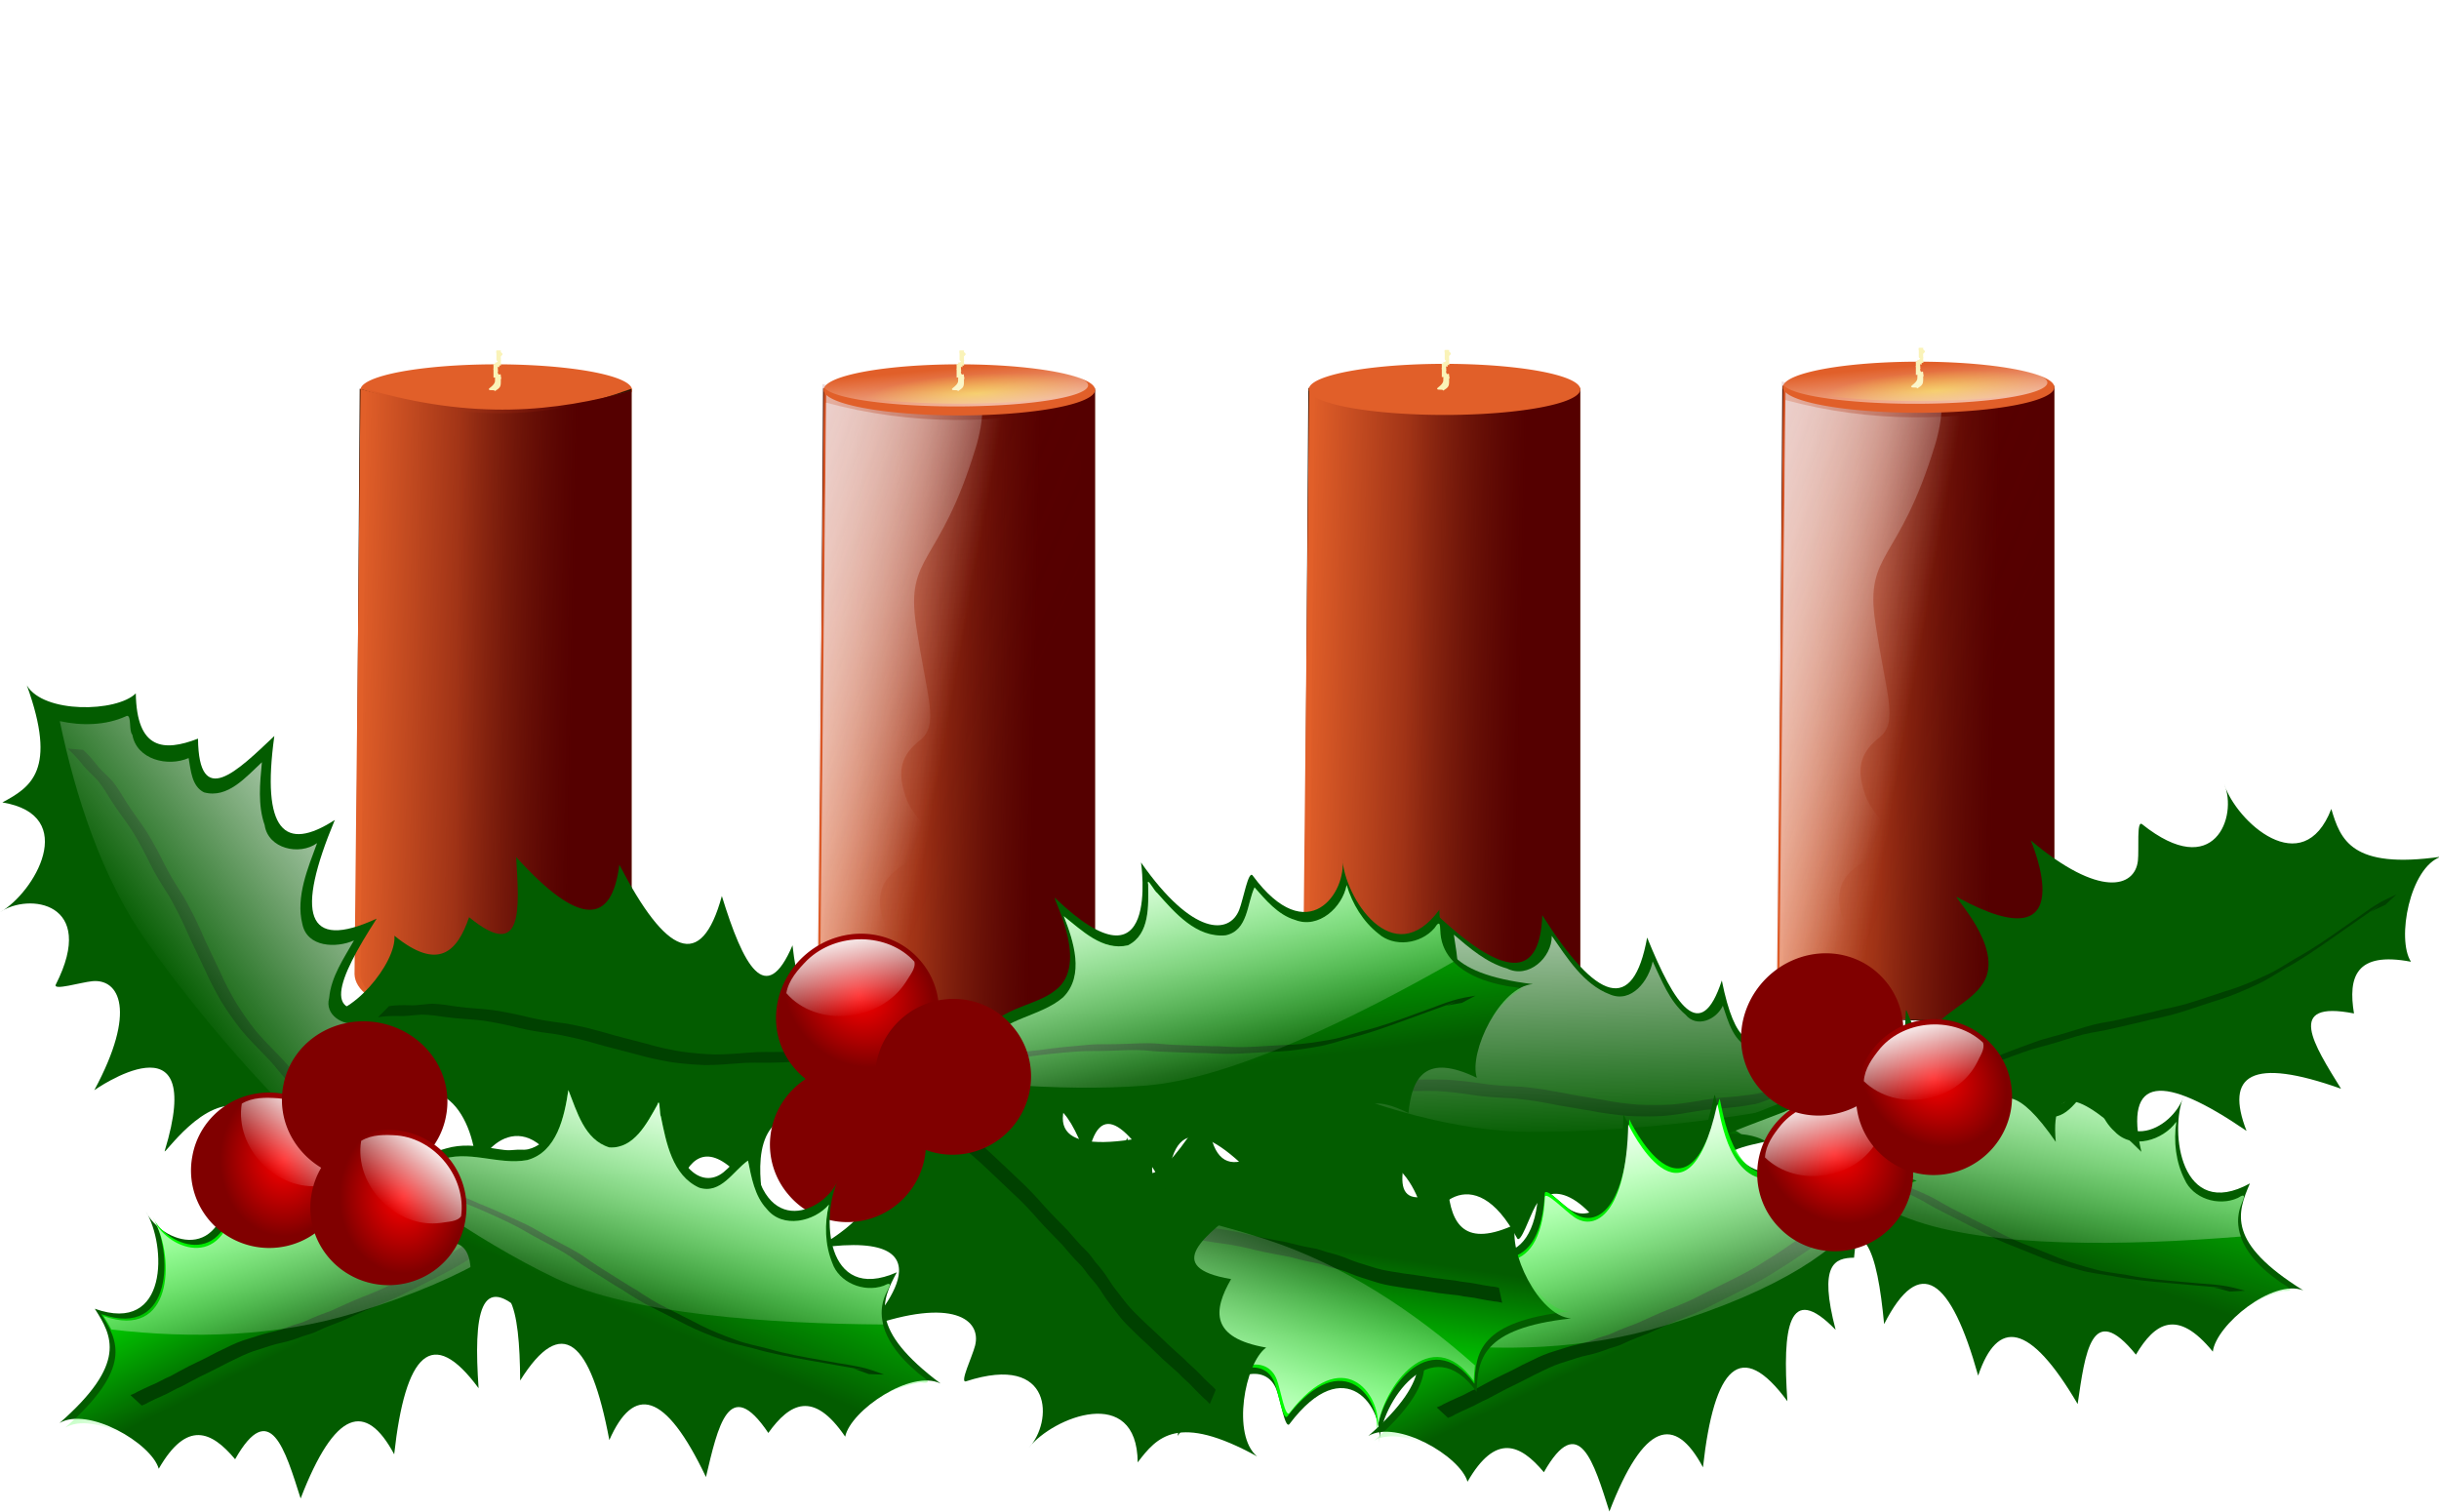<?xml version="1.0" encoding="UTF-8"?>
<svg viewBox="0 0 937.418 581.1" xmlns="http://www.w3.org/2000/svg" xmlns:xlink="http://www.w3.org/1999/xlink">
 <defs>
  <filter id="d">
   <feGaussianBlur stdDeviation="9.065"/>
  </filter>
  <filter id="ab">
   <feGaussianBlur stdDeviation=".927"/>
  </filter>
  <filter id="ax">
   <feGaussianBlur stdDeviation="1.845"/>
  </filter>
  <filter id="r">
   <feGaussianBlur stdDeviation="1.142"/>
  </filter>
  <filter id="q">
   <feGaussianBlur stdDeviation=".408"/>
  </filter>
  <filter id="m">
   <feGaussianBlur stdDeviation=".646"/>
  </filter>
  <filter id="l">
   <feGaussianBlur stdDeviation=".703"/>
  </filter>
  <filter id="ay" x="-.179" y="-.036" width="1.358" height="1.072">
   <feGaussianBlur stdDeviation="3.28"/>
  </filter>
  <linearGradient id="k" x1="3506.8" x2="3767.6" y1="1774.9" y2="1777.1" gradientTransform="matrix(.36 0 0 .327 1117.7 -436.66)" gradientUnits="userSpaceOnUse">
   <stop stop-color="#e15f29" offset="0"/>
   <stop stop-color="#e15f29" stop-opacity="0" offset="1"/>
  </linearGradient>
  <linearGradient id="j" x1="2424.7" x2="2342.3" y1="128.35" y2="126.71" gradientUnits="userSpaceOnUse">
   <stop stop-color="#500" offset="0"/>
   <stop stop-color="#500" stop-opacity="0" offset="1"/>
  </linearGradient>
  <linearGradient id="a">
   <stop stop-color="#fff" offset="0"/>
   <stop stop-color="#fff" stop-opacity="0" offset="1"/>
  </linearGradient>
  <linearGradient id="s">
   <stop stop-color="#800000" offset="0"/>
   <stop stop-color="#800000" stop-opacity="0" offset="1"/>
  </linearGradient>
  <linearGradient id="u">
   <stop stop-color="#ff0" stop-opacity=".509" offset="0"/>
   <stop stop-color="#ff0" stop-opacity="0" offset="1"/>
  </linearGradient>
  <linearGradient id="f">
   <stop stop-color="#ff0" offset="0"/>
   <stop stop-color="#ff0" stop-opacity="0" offset="1"/>
  </linearGradient>
  <linearGradient id="w">
   <stop stop-color="#9ab7ca" offset="0"/>
   <stop stop-color="#9ab7ca" stop-opacity="0" offset="1"/>
  </linearGradient>
  <linearGradient id="v">
   <stop stop-color="#f00" offset="0"/>
   <stop stop-color="#f00" stop-opacity="0" offset="1"/>
  </linearGradient>
  <linearGradient id="t">
   <stop stop-color="#241c1c" offset="0"/>
   <stop stop-color="#241c1c" stop-opacity="0" offset="1"/>
  </linearGradient>
  <linearGradient id="aj" x1="3727.5" x2="3743.1" y1="1162.1" y2="1443.4" gradientUnits="userSpaceOnUse">
   <stop stop-color="#fdffde" offset="0"/>
   <stop stop-color="#fdffde" stop-opacity="0" offset="1"/>
  </linearGradient>
  <linearGradient id="e">
   <stop stop-color="#0f0" offset="0"/>
   <stop stop-color="#0f0" stop-opacity="0" offset="1"/>
  </linearGradient>
  <linearGradient id="i" x1="24.962" x2="272.45" y1="10.269" y2="54.463" gradientUnits="userSpaceOnUse" xlink:href="#a"/>
  <linearGradient id="h" x1="2289.3" x2="2412.9" y1="55.6" y2="99.681" gradientUnits="userSpaceOnUse" xlink:href="#a"/>
  <linearGradient id="g" x1="3346.9" x2="3687.5" y1="1558.6" y2="1705.5" gradientUnits="userSpaceOnUse" xlink:href="#s"/>
  <linearGradient id="o" x1="3579.8" x2="3559.4" y1="1541.6" y2="1411.2" gradientTransform="matrix(.351 0 0 .204 726.28 -204.89)" gradientUnits="userSpaceOnUse" xlink:href="#a"/>
  <linearGradient id="ao" x1="2828.5" x2="2825.4" y1="1531.3" y2="1471.9" gradientUnits="userSpaceOnUse" xlink:href="#w"/>
  <linearGradient id="an" x1="2828.5" x2="2826.2" y1="1506.3" y2="1488.3" gradientUnits="userSpaceOnUse" xlink:href="#w"/>
  <linearGradient id="am" x1="2830.9" x2="2819.5" y1="1248.8" y2="1476.6" gradientTransform="matrix(.659 0 0 1 961.63 0)" gradientUnits="userSpaceOnUse" xlink:href="#f"/>
  <linearGradient id="al" x1="1717.6" x2="1716.9" y1="88.508" y2="77.656" gradientUnits="userSpaceOnUse" xlink:href="#t"/>
  <linearGradient id="ak" x1="3579.8" x2="3559.4" y1="1541.6" y2="1411.2" gradientTransform="matrix(.351 0 0 .204 468.77 -204.55)" gradientUnits="userSpaceOnUse" xlink:href="#a"/>
  <linearGradient id="ai" x1="3748.9" x2="3747" y1="1403.2" y2="1373.9" gradientUnits="userSpaceOnUse" xlink:href="#t"/>
  <linearGradient id="ah" x1="3979.7" x2="3978.1" y1="1527.4" y2="1346.1" gradientUnits="userSpaceOnUse" xlink:href="#s"/>
  <linearGradient id="ag" x1="3752.5" x2="3747" y1="1487.9" y2="1323.9" gradientUnits="userSpaceOnUse" xlink:href="#f"/>
  <linearGradient id="af" x1="3978.1" x2="3971.9" y1="1718" y2="1300.8" gradientTransform="matrix(.759 0 0 .985 719.18 -59.272)" gradientUnits="userSpaceOnUse" xlink:href="#f"/>
  <linearGradient id="p" x1="1183.9" x2="1136.4" y1="5808.7" y2="5864.7" gradientTransform="matrix(.97 0 0 .946 32.953 315.93)" gradientUnits="userSpaceOnUse" xlink:href="#a"/>
  <linearGradient id="y" x1="1275.3" x2="1263.2" y1="5881.4" y2="5931.9" gradientTransform="matrix(1.21 -1.21 1.172 1.172 -5714.4 -5898)" gradientUnits="userSpaceOnUse" xlink:href="#e"/>
  <linearGradient id="x" x1="1267.1" x2="1262.1" y1="5879.5" y2="5936.6" gradientTransform="matrix(1.21 -1.21 1.21 1.21 -5936.4 -6119.9)" gradientUnits="userSpaceOnUse" xlink:href="#a"/>
  <linearGradient id="aq" x1="1317.8" x2="1370.9" y1="-336.76" y2="-312.57" gradientUnits="userSpaceOnUse" xlink:href="#e"/>
  <linearGradient id="ap" x1="1301.7" x2="1381.5" y1="-356.8" y2="-296.62" gradientUnits="userSpaceOnUse" xlink:href="#a"/>
  <linearGradient id="c" x1="1251.6" x2="1239" y1="5806.6" y2="5828.9" gradientUnits="userSpaceOnUse" xlink:href="#a"/>
  <linearGradient id="aa" x1="1152.1" x2="1183.9" y1="5958.7" y2="5972.8" gradientTransform="matrix(.571 -1.568 1.607 .585 -7510.1 -1918.5)" gradientUnits="userSpaceOnUse" xlink:href="#e"/>
  <linearGradient id="z" x1="1143.6" x2="1190.7" y1="5945.9" y2="5981.6" gradientTransform="matrix(.579 -1.59 1.583 .576 -7376 -1839.4)" gradientUnits="userSpaceOnUse" xlink:href="#a"/>
  <linearGradient id="aw" x1="1275.3" x2="1263.2" y1="5881.4" y2="5931.9" gradientTransform="matrix(1.55 -.723 .701 1.502 -3290.4 -8340.2)" gradientUnits="userSpaceOnUse" xlink:href="#e"/>
  <linearGradient id="av" x1="1267.1" x2="1262.1" y1="5879.5" y2="5936.6" gradientTransform="matrix(1.55 -.723 .723 1.55 -3423.1 -8624.7)" gradientUnits="userSpaceOnUse" xlink:href="#a"/>
  <linearGradient id="au" x1="1152.1" x2="1183.9" y1="5958.7" y2="5972.8" gradientTransform="matrix(1.278 1.073 -1.099 1.31 7161.5 -9275.5)" gradientUnits="userSpaceOnUse" xlink:href="#e"/>
  <linearGradient id="at" x1="1143.6" x2="1190.7" y1="5945.9" y2="5981.6" gradientTransform="matrix(1.296 1.088 -1.083 1.291 7041.3 -9176.6)" gradientUnits="userSpaceOnUse" xlink:href="#a"/>
  <linearGradient id="as" x1="1275.3" x2="1263.2" y1="5881.4" y2="5931.9" gradientTransform="matrix(1.685 .297 -.288 1.633 689.37 -10396)" gradientUnits="userSpaceOnUse" xlink:href="#e"/>
  <linearGradient id="ar" x1="1267.1" x2="1262.1" y1="5879.5" y2="5936.6" gradientTransform="matrix(1.685 .297 -.297 1.685 743.88 -10705)" gradientUnits="userSpaceOnUse" xlink:href="#a"/>
  <radialGradient id="n" cx="3566.8" cy="1484.6" r="144.74" gradientTransform="matrix(.296 -.018 .005 .052 917.85 80.052)" gradientUnits="userSpaceOnUse" xlink:href="#u"/>
  <radialGradient id="ae" cx="200.07" cy="91.431" r="174.38" gradientTransform="matrix(.961 .053 -.03 .548 1491.8 808.52)" gradientUnits="userSpaceOnUse" xlink:href="#f"/>
  <radialGradient id="ad" cx="2823.8" cy="1478.2" r="11.719" gradientTransform="matrix(1.033 -1.3403e-6 1.4917e-6 1.15 -94.127 -221.75)" gradientUnits="userSpaceOnUse" xlink:href="#v"/>
  <radialGradient id="ac" cx="3566.8" cy="1484.6" r="144.74" gradientTransform="matrix(.296 -.018 .005 .052 660.34 80.389)" gradientUnits="userSpaceOnUse" xlink:href="#u"/>
  <radialGradient id="b" cx="1242.2" cy="5821.8" r="24.749" gradientTransform="matrix(.816 -.122 .147 .979 -627.87 275.24)" gradientUnits="userSpaceOnUse" xlink:href="#v"/>
 </defs>
 <g transform="translate(-1975.9 -521.25)">
  <g transform="translate(318.16 647.58)">
   <path d="m2342.8 21.944c42.915 14.026 74.188 11.043 104.47 0v222.63c2.838 29.284-105.62 27.734-105.97 0z" fill="#2b1100"/>
   <path d="m2343.1 22.046c42.141 12.036 74.47 8.825 104.21 0.614v224.37c3.093 24.855-105.48 24.695-106.5 0z" fill="url(#k)"/>
   <path d="m2345.3 22.046c41.225 12.036 72.851 8.825 101.95 0.614v224.37c3.026 24.855-103.18 24.695-104.18 0z" fill="url(#j)"/>
   <path transform="matrix(.37 0 0 .37 2295.6 99.172)" d="m124.45 398.92c2.604 12.811 17.11 18.252 27.906 22.812 54.236 19.08 113.25 18.567 169.93 13.16 24.444-3.249 49.728-8.216 70.445-22.379 6.226-5.237 6.803-13.555 5.746-21-0.27-194.57-0.087-389.15-0.121-583.72-87.388 22.356-180.65 21.725-267.72-1.688l-6.187 592.81z" fill="url(#i)" filter="url(#d)"/>
   <path d="m2344 23.668c-0.764 74.376-1.528 148.75-2.292 223.13 0.965 4.822 6.338 6.87 10.337 8.586l0.614 0.212c3.961-3.964 7.727-8.46 11.946-12.033 9.822-8.317 0-13.3 0-24.112s8.191-12.475 15.557-19.96-2.456-10.815-5.73-20.796-1.637-15.797 5.73-21.619 2.449-16.638-1.644-44.085 9.005-22.453 22.919-68.197c1.632-5.365 2.431-10.199 2.57-14.562-20.182 0.956-40.515-1.237-60.007-6.563z" fill="url(#h)"/>
   <path transform="matrix(.37 0 0 .38 1077.9 -549.75)" d="m3411.8 2092.9c2.604 12.811 17.11 18.252 27.906 22.812 54.236 19.08 113.25 18.567 169.93 13.16 24.444-3.249 49.728-8.216 70.445-22.379 6.226-5.237 6.803-13.555 5.746-21-0.27-194.57-0.087-389.15-0.121-583.72-87.388 22.356-180.65 21.725-267.72-1.688l-6.187 592.81z" fill="url(#g)" filter="url(#d)" opacity=".407"/>
  </g>
  <g transform="translate(738.69 578.49)">
   <path d="m2026.8 91.607a52.18 9.822 0 0 1 -104.36 0 52.18 9.822 0 1 1 104.36 0z" fill="#e15f29"/>
   <path d="m2026.8 89.356a52.18 7.571 0 0 1 -104.36 0 52.18 7.571 0 1 1 104.36 0z" fill="url(#n)"/>
   <path d="m1974.125,92.078c-.376-.772-2.082.078-2.394-.723-.097-.374 2.587-1.718 2.394-3.328 .084-.173 0-.386 0-.579s.133-.442 0-.579-.431.136-.563,0c-.018-.018 0-1.596 0-1.736v-1.158c0-.193-.188-.579 0-.579s0,.772 0,.579v-1.736c0-.193-.133-.442 0-.579s.431.136.563,0 0-.386 0-.579c.188,0 .395.086.563,0 .237-.122.445-.335.563-.579 .084-.173-.188-.579 0-.579s.188.579 0,.579c-.696,0-.563-.812-.563-1.158v-1.736c0-.193-.188-.579 0-.579s0,.772 0,.579c0-.386-.168-.812 0-1.158 .014-.03 1.639-.052 1.69,0 .133.136-.084.406 0,.579 .119.244.445.335.563.579 .33.679-.334.687-.563,1.158-.084.173 0,.386 0,.579v.579c0,.193.188.579 0,.579s0-.772 0-.579v1.158c0,.386.168.812 0,1.158-.084.173-.431-.136-.563,0s.133.442 0,.579-.43-.136-.563,0 0,.386 0,.579v.579c0,.193.188.579 0,.579s0-.772 0-.579c0,.386-.119.791 0,1.158 .484,1.491 1.127-.516 1.127,1.158 0,.386.376,1.158 0,1.158s0-1.543 0-1.158c0,.772.01,1.543 0,2.315-.024,1.905-.351,2.222-2.253,3.473z" fill="#faf3b8"/>
   <path d="m2024.1 89.908a50.842 8.123 0 0 1 -101.68 0 50.842 8.123 0 1 1 101.68 0z" fill="url(#o)"/>
  </g>
  <g transform="translate(135.95 648.4)">
   <path d="m2342.8 21.944c42.915 14.026 74.188 11.043 104.47 0v222.63c2.838 29.284-105.62 27.734-105.97 0z" fill="#2b1100"/>
   <path d="m2343.1 22.046c42.141 12.036 74.47 8.825 104.21 0.614v224.37c3.093 24.855-105.48 24.695-106.5 0z" fill="url(#k)"/>
   <path d="m2345.3 22.046c41.225 12.036 72.851 8.825 101.95 0.614v224.37c3.026 24.855-103.18 24.695-104.18 0z" fill="url(#j)"/>
   <path transform="matrix(.37 0 0 .37 2295.6 99.172)" d="m124.45 398.92c2.604 12.811 17.11 18.252 27.906 22.812 54.236 19.08 113.25 18.567 169.93 13.16 24.444-3.249 49.728-8.216 70.445-22.379 6.226-5.237 6.803-13.555 5.746-21-0.27-194.57-0.087-389.15-0.121-583.72-87.388 22.356-180.65 21.725-267.72-1.688l-6.187 592.81z" fill="url(#i)" filter="url(#d)"/>
   <path d="m2344 23.668c-0.764 74.376-1.528 148.75-2.292 223.13 0.965 4.822 6.338 6.87 10.337 8.586l0.614 0.212c3.961-3.964 7.727-8.46 11.946-12.033 9.822-8.317 0-13.3 0-24.112s8.191-12.475 15.557-19.96-2.456-10.815-5.73-20.796-1.637-15.797 5.73-21.619 2.449-16.638-1.644-44.085 9.005-22.453 22.919-68.197c1.632-5.365 2.431-10.199 2.57-14.562-20.182 0.956-40.515-1.237-60.007-6.563z" fill="url(#h)"/>
   <path transform="matrix(.37 0 0 .38 1077.9 -549.75)" d="m3411.8 2092.9c2.604 12.811 17.11 18.252 27.906 22.812 54.236 19.08 113.25 18.567 169.93 13.16 24.444-3.249 49.728-8.216 70.445-22.379 6.226-5.237 6.803-13.555 5.746-21-0.27-194.57-0.087-389.15-0.121-583.72-87.388 22.356-180.65 21.725-267.72-1.688l-6.187 592.81z" fill="url(#g)" filter="url(#d)" opacity=".407"/>
  </g>
  <g transform="translate(556.49 579.32)">
   <path d="m2026.8 91.607a52.18 9.822 0 0 1 -104.36 0 52.18 9.822 0 1 1 104.36 0z" fill="#e15f29"/>
   <path d="m2026.8 89.356a52.18 7.571 0 0 1 -104.36 0 52.18 7.571 0 1 1 104.36 0z" fill="url(#n)"/>
   <path d="m1974.125,92.078c-.376-.772-2.082.078-2.394-.723-.097-.374 2.587-1.718 2.394-3.328 .084-.173 0-.386 0-.579s.133-.442 0-.579-.431.136-.563,0c-.018-.018 0-1.596 0-1.736v-1.158c0-.193-.188-.579 0-.579s0,.772 0,.579v-1.736c0-.193-.133-.442 0-.579s.431.136.563,0 0-.386 0-.579c.188,0 .395.086.563,0 .237-.122.445-.335.563-.579 .084-.173-.188-.579 0-.579s.188.579 0,.579c-.696,0-.563-.812-.563-1.158v-1.736c0-.193-.188-.579 0-.579s0,.772 0,.579c0-.386-.168-.812 0-1.158 .014-.03 1.639-.052 1.69,0 .133.136-.084.406 0,.579 .119.244.445.335.563.579 .33.679-.334.687-.563,1.158-.084.173 0,.386 0,.579v.579c0,.193.188.579 0,.579s0-.772 0-.579v1.158c0,.386.168.812 0,1.158-.084.173-.431-.136-.563,0s.133.442 0,.579-.43-.136-.563,0 0,.386 0,.579v.579c0,.193.188.579 0,.579s0-.772 0-.579c0,.386-.119.791 0,1.158 .484,1.491 1.127-.516 1.127,1.158 0,.386.376,1.158 0,1.158s0-1.543 0-1.158c0,.772.01,1.543 0,2.315-.024,1.905-.351,2.222-2.253,3.473z" fill="#faf3b8"/>
   <path d="m2024.1 89.908a50.842 8.123 0 0 1 -101.68 0 50.842 8.123 0 1 1 101.68 0z" fill="url(#o)"/>
  </g>
  <g transform="translate(-50.53 648.59)">
   <path d="m2342.8 21.944c42.915 14.026 74.188 11.043 104.47 0v222.63c2.838 29.284-105.62 27.734-105.97 0z" fill="#2b1100"/>
   <path d="m2343.1 22.046c42.141 12.036 74.47 8.825 104.21 0.614v224.37c3.093 24.855-105.48 24.695-106.5 0z" fill="url(#k)"/>
   <path d="m2345.3 22.046c41.225 12.036 72.851 8.825 101.95 0.614v224.37c3.026 24.855-103.18 24.695-104.18 0z" fill="url(#j)"/>
   <path transform="matrix(.37 0 0 .37 2295.6 99.172)" d="m124.45 398.92c2.604 12.811 17.11 18.252 27.906 22.812 54.236 19.08 113.25 18.567 169.93 13.16 24.444-3.249 49.728-8.216 70.445-22.379 6.226-5.237 6.803-13.555 5.746-21-0.27-194.57-0.087-389.15-0.121-583.72-87.388 22.356-180.65 21.725-267.72-1.688l-6.187 592.81z" fill="url(#i)" filter="url(#d)"/>
   <path d="m2344 23.668c-0.764 74.376-1.528 148.75-2.292 223.13 0.965 4.822 6.338 6.87 10.337 8.586l0.614 0.212c3.961-3.964 7.727-8.46 11.946-12.033 9.822-8.317 0-13.3 0-24.112s8.191-12.475 15.557-19.96-2.456-10.815-5.73-20.796-1.637-15.797 5.73-21.619 2.449-16.638-1.644-44.085 9.005-22.453 22.919-68.197c1.632-5.365 2.431-10.199 2.57-14.562-20.182 0.956-40.515-1.237-60.007-6.563z" fill="url(#h)"/>
   <path transform="matrix(.37 0 0 .38 1077.9 -549.75)" d="m3411.8 2092.9c2.604 12.811 17.11 18.252 27.906 22.812 54.236 19.08 113.25 18.567 169.93 13.16 24.444-3.249 49.728-8.216 70.445-22.379 6.226-5.237 6.803-13.555 5.746-21-0.27-194.57-0.087-389.15-0.121-583.72-87.388 22.356-180.65 21.725-267.72-1.688l-6.187 592.81z" fill="url(#g)" filter="url(#d)" opacity=".407"/>
  </g>
  <g transform="translate(370.01 579.51)">
   <path d="m2026.8 91.607a52.18 9.822 0 0 1 -104.36 0 52.18 9.822 0 1 1 104.36 0z" fill="#e15f29"/>
   <path d="m2026.8 89.356a52.18 7.571 0 0 1 -104.36 0 52.18 7.571 0 1 1 104.36 0z" fill="url(#n)"/>
   <path d="m1974.125,92.078c-.376-.772-2.082.078-2.394-.723-.097-.374 2.587-1.718 2.394-3.328 .084-.173 0-.386 0-.579s.133-.442 0-.579-.431.136-.563,0c-.018-.018 0-1.596 0-1.736v-1.158c0-.193-.188-.579 0-.579s0,.772 0,.579v-1.736c0-.193-.133-.442 0-.579s.431.136.563,0 0-.386 0-.579c.188,0 .395.086.563,0 .237-.122.445-.335.563-.579 .084-.173-.188-.579 0-.579s.188.579 0,.579c-.696,0-.563-.812-.563-1.158v-1.736c0-.193-.188-.579 0-.579s0,.772 0,.579c0-.386-.168-.812 0-1.158 .014-.03 1.639-.052 1.69,0 .133.136-.084.406 0,.579 .119.244.445.335.563.579 .33.679-.334.687-.563,1.158-.084.173 0,.386 0,.579v.579c0,.193.188.579 0,.579s0-.772 0-.579v1.158c0,.386.168.812 0,1.158-.084.173-.431-.136-.563,0s.133.442 0,.579-.43-.136-.563,0 0,.386 0,.579v.579c0,.193.188.579 0,.579s0-.772 0-.579c0,.386-.119.791 0,1.158 .484,1.491 1.127-.516 1.127,1.158 0,.386.376,1.158 0,1.158s0-1.543 0-1.158c0,.772.01,1.543 0,2.315-.024,1.905-.351,2.222-2.253,3.473z" fill="#faf3b8"/>
   <path d="m2024.1 89.908a50.842 8.123 0 0 1 -101.68 0 50.842 8.123 0 1 1 101.68 0z" fill="url(#o)"/>
  </g>
    <g transform="translate(192.01 579.51)">
   <path d="m2026.8 91.607a52.18 9.822 0 0 1 -104.36 0 52.18 9.822 0 1 1 104.36 0z" fill="#e15f29"/>
   <path d="m2026.8 89.356a52.18 7.571 0 0 1 -104.36 0 52.18 7.571 0 1 1 104.36 0z" fill="url(#n)"/>
   <path d="m1974.125,92.078c-.376-.772-2.082.078-2.394-.723-.097-.374 2.587-1.718 2.394-3.328 .084-.173 0-.386 0-.579s.133-.442 0-.579-.431.136-.563,0c-.018-.018 0-1.596 0-1.736v-1.158c0-.193-.188-.579 0-.579s0,.772 0,.579v-1.736c0-.193-.133-.442 0-.579s.431.136.563,0 0-.386 0-.579c.188,0 .395.086.563,0 .237-.122.445-.335.563-.579 .084-.173-.188-.579 0-.579s.188.579 0,.579c-.696,0-.563-.812-.563-1.158v-1.736c0-.193-.188-.579 0-.579s0,.772 0,.579c0-.386-.168-.812 0-1.158 .014-.03 1.639-.052 1.69,0 .133.136-.084.406 0,.579 .119.244.445.335.563.579 .33.679-.334.687-.563,1.158-.084.173 0,.386 0,.579v.579c0,.193.188.579 0,.579s0-.772 0-.579v1.158c0,.386.168.812 0,1.158-.084.173-.431-.136-.563,0s.133.442 0,.579-.43-.136-.563,0 0,.386 0,.579v.579c0,.193.188.579 0,.579s0-.772 0-.579c0,.386-.119.791 0,1.158 .484,1.491 1.127-.516 1.127,1.158 0,.386.376,1.158 0,1.158s0-1.543 0-1.158c0,.772.01,1.543 0,2.315-.024,1.905-.351,2.222-2.253,3.473z" fill="#faf3b8"/>
   <path d="m2024.1 89.908a50.842 8.123 0 0 1 -101.68 0 50.842 8.123 0 1 1 101.68 0z" fill="url(#o)"/>
  </g>
  <!--von here-->
  <g transform="translate(474.03 -251.11)">
   
   <g transform="translate(-702.68 899.84)">
    <path d="m2342.8 21.944c42.915 14.026 74.188 11.043 104.47 0v222.63c2.838 29.284-105.62 27.734-105.97 0z" fill="#2b1100"/>
    <path d="m2343.1 22.046c42.141 12.036 74.47 8.825 104.21 0.614v224.37c3.093 24.855-105.48 24.695-106.5 0z" fill="url(#k)"/>
    <path d="m2345.3 22.046c41.225 12.036 72.851 8.825 101.95 0.614v224.37c3.026 24.855-103.18 24.695-104.18 0z" fill="url(#j)"/>
    <path transform="matrix(.37 0 0 .37 2295.6 99.172)" d="m124.45 398.92c2.604 12.811 17.11 18.252 27.906 22.812 54.236 19.08 113.25 18.567 169.93 13.16 24.444-3.249 49.728-8.216 70.445-22.379 6.226-5.237 6.803-13.555 5.746-21-0.27-194.57-0.087-389.15-0.121-583.72-87.388 22.356-180.65 21.725-267.72-1.688l-6.187 592.81z" fill="url(#i)" filter="url(#d)"/>
    <path d="m2344 23.668c-0.764 74.376-1.528 148.75-2.292 223.13 0.965 4.822 6.338 6.87 10.337 8.586l0.614 0.212c3.961-3.964 7.727-8.46 11.946-12.033 9.822-8.317 0-13.3 0-24.112s8.191-12.475 15.557-19.96-2.456-10.815-5.73-20.796-1.637-15.797 5.73-21.619 2.449-16.638-1.644-44.085 9.005-22.453 22.919-68.197c1.632-5.365 2.431-10.199 2.57-14.562-20.182 0.956-40.515-1.237-60.007-6.563z" fill="url(#h)"/>
    <path transform="matrix(.37 0 0 .38 1077.9 -549.75)" d="m3411.8 2092.9c2.604 12.811 17.11 18.252 27.906 22.812 54.236 19.08 113.25 18.567 169.93 13.16 24.444-3.249 49.728-8.216 70.445-22.379 6.226-5.237 6.803-13.555 5.746-21-0.27-194.57-0.087-389.15-0.121-583.72-87.388 22.356-180.65 21.725-267.72-1.688l-6.187 592.81z" fill="url(#g)" filter="url(#d)" opacity=".407"/>
   </g>
	<!--here-->

  </g>
  <!--bis here-->
  <g transform="translate(60.164 1148.2)">
   <path d="m2429.7-174.35c1.442-12.246 2.127-24.423-31.456-33.506 12.604 1.017 28.298-22.374 26.531-32.535 17.954 12.141 24.57 4.125 27.971-9.605 22.494 15.393 18.871-5.125 16.001-24.608 26.873 24.937 38.926 22.545 39.757-0.541 20.863 32.963 34.913 38.312 40.305 8.578 10.542 25.987 20.582 41.414 28.701 16.504 5.157 25.656 11.776 25.01 18.535 21.82 16.308 26.775 24.419 16.66 34.635 16.019-1.788 1.788-10.826 8.97-22.475 18.052-9.696 7.559-21.267 5.588-29.392 11.36-12.867 9.142-1.856 36.414-3.611 34.173-34.784-44.442-34.627 8.805-34.627 8.805-15.606-31.059-29.638-32.376-34.723-23.471-2.213 3.875-5.715 14.755-7.033 12.286-16.823-31.512-35.064-11.569-35.064 1.629 1.448-14.952-12.878-46.572-34.054-24.959z" fill="#035c00"/>
   <path transform="matrix(1.21 -1.21 1.21 1.21 -5978.8 -5906.6)" d="m1121.477,5829.429c1.285.816 2.461,1.747 3.589,2.767 1.277,1.212 2.853,2.007 4.22,3.092 1.407,1.262 2.635,2.707 3.883,4.122 1.815,1.991 3.836,3.779 5.656,5.763 1.855,2.087 3.577,4.292 5.229,6.542 1.356,1.832 2.876,3.542 4.413,5.224 1.458,1.488 2.647,3.205 3.947,4.825 1.318,1.817 2.577,3.671 3.825,5.536 1.398,1.95 2.781,3.906 4.171,5.862 1.435,2.201 3.065,4.253 4.759,6.255 1.738,1.93 3.571,3.77 5.513,5.494 1.96,1.621 4.033,3.097 6.105,4.571 1.954,1.35 3.69,2.97 5.54,4.455 1.401,1.085 2.74,2.272 4.268,3.177 .92.879 2.145,1.175 3.23,1.744 1.297.496 2.47,1.105 3.578,1.948 1.02.674 2.01,1.399 2.963,2.166l-3.421.307c-.953-.759-1.938-1.48-2.955-2.152-1.129-.796-2.34-1.35-3.61-1.882-1.127-.504-2.251-.977-3.214-1.781-1.492-.96-2.841-2.127-4.233-3.224-1.834-1.482-3.547-3.112-5.502-4.438-2.076-1.484-4.171-2.949-6.115-4.607-1.935-1.75-3.785-3.589-5.518-5.541-1.69-2.017-3.308-4.091-4.769-6.282l-4.175-5.87c-1.261-1.851-2.495-3.72-3.846-5.508-1.281-1.623-2.485-3.316-3.93-4.803-1.54-1.69-3.057-3.412-4.402-5.262-1.628-2.247-3.344-4.437-5.195-6.505-1.847-1.975-3.879-3.766-5.702-5.766-1.257-1.398-2.487-2.838-3.923-4.056-1.388-1.056-2.921-1.913-4.202-3.117-1.147-1.013-2.365-1.915-3.662-2.73l3.483-.324z" fill="#004100" filter="url(#r)"/>
   <path transform="matrix(1.188 -1.188 1.367 1.367 -6872.6 -6855.5)" d="m1129.2 5824c-0.128-0.01-0.255 0.058-0.424 0.177-4.177 2.476-9.608 3.387-14.647 3.194 6.519 14.157 15.678 29.173 28.051 39.901 15.481 13.421 34.266 26.377 53.373 37.091h0.03c0.942 0.089 1.554 0.062 1.365-0.266-4.82-3.588-4.279-9.733-2.942-14.671 0.15-1.28-2.337-1.369-2.669-2.721-2.537-3.566 0.483-7.714 2.002-10.47-3.286 1.062-7.875-0.48-7.49-3.963-0.408-4.263 1.717-8.22 3.305-12.127-3.678 2.15-10.279 2.993-12.282-1.42-2.636-5.101-0.94-11.285 0.091-16.357-3.47 3.101-10.804 2.796-12.525-1.716-2.373-3.67-2.735-8.042-3.123-12.216-2.987 3.398-6.22 8.357-11.857 7.897-3.012-0.771-3.842-3.873-4.822-6.182-4.346 2.495-11.621 2.107-13.616-2.632-0.905-0.569-0.924-3.453-1.82-3.52z" fill="url(#p)" filter="url(#q)"/>
  </g>
  <g transform="matrix(.643 .766 -.766 .643 595.87 -818.1)">
   <path d="m2817.2-565.7c5.515 11.028 11.625 21.584 44.685 10.745-11.095 6.067-11.376 34.234-4.323 41.758-21.672-0.296-22.803 10.036-18.111 23.38-27.252-0.523-12.963 14.641 0.13 29.352-36.15-6.098-44.913 2.517-32.938 22.272-35.531-16.104-50.211-12.866-38.4 14.95-23.075-15.938-39.934-23.324-33.05 1.955-18.392-18.617-23.57-14.444-27.469-8.068-28.328-13.432-29.556-0.525-37.745 5.617 0.513-2.476 4.127-13.439 8.881-27.425 3.957-11.64 14.712-16.343 18.336-25.627 5.739-14.704-18.433-31.459-15.737-30.548 53.468 18.061 24.114-26.364 24.114-26.364 30.091 17.399 42.544 10.798 41.908 0.563-0.277-4.454-3.321-15.471-0.864-14.131 31.358 17.11 35.661-9.573 28.418-20.605 6.995 13.293 36.325 31.863 42.165 2.175z" fill="#035c00"/>
   <path d="m2711.7-527.11c3.39 7.14 8.713 16.964 2.781 24.401-7.891 6.204-18.534 2.261-27.09 0.274 7.503 7.107 16.993 17.264 12.951 28.372-4.683 10.347-16.758 16.429-19.286 27.836-2.473 7.311-5.219 14.546-7.46 21.917 4.459-5.547 10.436-10.953 17.901-9.841 6.117 0.507 11.878 2.692 17.405 5.234 2.651-5.726 9.808-6.462 14.337-3.2 4.26 2.418 7.849 5.793 11.429 9.086-1.245-4.826-1.966-13.298 4.727-14.398 10.299 0.055 18.951 7.294 27.488 12.369-2.105-6.442-5.498-15.465 0.959-20.888 8.639-4.692 18.568-0.306 27.126 2.181 2.632 0.073 11.428 6.373 8.728 1.809-3.358-5.655-4.244-15.093 3.065-18.364 9.584-4.295 20.512-2.444 30.568-1.408-5.158-6.555-13.173-12.824-13.689-21.626 1.043-6.776 10.273-6.585 14.992-7.006-2.497-6.59-3.135-16.51 4.484-20.31 3.745-2.521 9.945-2.223 12.997-3.179-5.13-10.658-4.301-24.208 0.956-35.026 4.395-4.779-2.07-1.328-5.008-0.926-10.648 2.76-24.35 2.949-30.502-7.597-1.345-2.204-2.453-5.72-3.071-1.105-2.24 7.942-10.998 13.29-18.553 11.08-7.411-1.712-14.03-6.158-19.051-11.794 2.155 8.355-2.503 19.976-12.338 20.544-6.711 1.018-13.561-2.232-19.347-4.758-0.047 6.885 4.773 15.997-2.231 21.354-9.804 5.789-21.54 0.38-30.861-3.648-1.064-0.015-6.612-4.332-4.406-1.382z" fill="url(#y)"/>
   <path transform="matrix(1.21 -1.21 1.21 1.21 -5936.4 -6119.9)" d="m1217.323,5913.448c.425.011.85-.01 1.275,0 1.45.042 2.901.061 4.35.144 1.282.074 2.593.518 3.84.795 3.612.748 7.181,1.688 10.742,2.648 2.565.677 4.986,1.764 7.522,2.529 2.482.823 5.002,1.524 7.377,2.631 2.03.985 4.105,1.854 6.207,2.672 2.174.845 4.298,1.798 6.497,2.576 2.329,1.055 4.706,1.983 7.157,2.714 2.792.874 5.609,1.654 8.391,2.56 2.681.8 5.43,1.341 8.183,1.827 2.469.472 4.986.467 7.481.677 2.161.243 4.332.349 6.505.41 1.956.044 3.913.046 5.869.044h1.21c3.519.093 7.086-.248 10.575.314 .85.157 1.701.306 2.554.444l-3.409.482c-.838-.144-1.675-.299-2.513-.445-2.103-.312-.791-.047 1.088-.263 .414-.048-.833-.001-1.25-.001h-3.669c-2.661,0-5.321.01-7.982,0-1.945,0-3.89-.01-5.834-.06-2.171-.069-4.339-.191-6.498-.428-2.49-.188-4.998-.229-7.458-.714-2.754-.501-5.506-1.041-8.182-1.874-2.787-.9-5.607-1.683-8.403-2.552-2.452-.757-4.827-1.702-7.178-2.728-2.198-.789-4.323-1.752-6.504-2.585-2.101-.821-4.173-1.702-6.201-2.692-2.379-1.062-4.881-1.781-7.354-2.59-2.519-.79-4.949-1.838-7.503-2.521-3.553-.985-7.126-1.914-10.744-2.631l-2.742-.594c-.383-.069-1.537-.085-1.156-.162 3.458-.699 2.914.089 1.213-.093l-3.455-.547z" fill="#004100" filter="url(#m)"/>
   <path d="m2711.2-528.07c-0.051 0.119 0.078 0.392 0.491 0.945 3.39 7.14 8.728 16.98 2.797 24.416-7.892 6.204-18.544 2.252-27.1 0.265 7.503 7.107 17.006 17.277 12.964 28.385-4.683 10.346-16.748 16.412-19.276 27.818-2.132 6.302-4.462 12.573-6.501 18.898 0.836-0.275 1.663-0.553 2.494-0.832 3.941-3.883 8.767-6.816 14.438-5.972 0.625 0.052 1.235 0.104 1.852 0.189 18.582-6.93 35.623-14.606 50.156-22.791 28.375-15.982 61.926-57.68 87.083-93.13-3.643-1.4-6.835-3.753-9.033-7.521-1.345-2.204-2.444-5.711-3.062-1.096-2.24 7.942-11.004 13.285-18.558 11.074-7.411-1.712-14.028-6.156-19.049-11.792 2.155 8.355-2.524 19.955-12.359 20.523-6.711 1.018-13.566-2.237-19.352-4.762-0.047 6.885 4.774 15.998-2.23 21.355-9.804 5.789-21.521 0.399-30.842-3.628-0.864-0.012-4.693-2.856-4.913-2.343z" fill="url(#x)"/>
  </g>
  <g transform="matrix(.985 .174 -.174 .985 -1.444 899.22)">
   <path d="m2817.2-565.7c5.515 11.028 11.625 21.584 44.685 10.745-11.095 6.067-11.376 34.234-4.323 41.758-21.672-0.296-22.803 10.036-18.111 23.38-27.252-0.523-12.963 14.641 0.13 29.352-36.15-6.098-44.913 2.517-32.938 22.272-35.531-16.104-50.211-12.866-38.4 14.95-23.075-15.938-39.934-23.324-33.05 1.955-18.392-18.617-23.57-14.444-27.469-8.068-28.328-13.432-29.556-0.525-37.745 5.617 0.513-2.476 4.127-13.439 8.881-27.425 3.957-11.64 14.712-16.343 18.336-25.627 5.739-14.704-18.433-31.459-15.737-30.548 53.468 18.061 24.114-26.364 24.114-26.364 30.091 17.399 42.544 10.798 41.908 0.563-0.277-4.454-3.321-15.471-0.864-14.131 31.358 17.11 35.661-9.573 28.418-20.605 6.995 13.293 36.325 31.863 42.165 2.175z" fill="#035c00"/>
   <path d="m2711.7-527.11c3.39 7.14 8.713 16.964 2.781 24.401-7.891 6.204-18.534 2.261-27.09 0.274 7.503 7.107 16.993 17.264 12.951 28.372-4.683 10.347-16.758 16.429-19.286 27.836-2.473 7.311-5.219 14.546-7.46 21.917 4.459-5.547 10.436-10.953 17.901-9.841 6.117 0.507 11.878 2.692 17.405 5.234 2.651-5.726 9.808-6.462 14.337-3.2 4.26 2.418 7.849 5.793 11.429 9.086-1.245-4.826-1.966-13.298 4.727-14.398 10.299 0.055 18.951 7.294 27.488 12.369-2.105-6.442-5.498-15.465 0.959-20.888 8.639-4.692 18.568-0.306 27.126 2.181 2.632 0.073 11.428 6.373 8.728 1.809-3.358-5.655-4.244-15.093 3.065-18.364 9.584-4.295 20.512-2.444 30.568-1.408-5.158-6.555-13.173-12.824-13.689-21.626 1.043-6.776 10.273-6.585 14.992-7.006-2.497-6.59-3.135-16.51 4.484-20.31 3.745-2.521 9.945-2.223 12.997-3.179-5.13-10.658-4.301-24.208 0.956-35.026 4.395-4.779-2.07-1.328-5.008-0.926-10.648 2.76-24.35 2.949-30.502-7.597-1.345-2.204-2.453-5.72-3.071-1.105-2.24 7.942-10.998 13.29-18.553 11.08-7.411-1.712-14.03-6.158-19.051-11.794 2.155 8.355-2.503 19.976-12.338 20.544-6.711 1.018-13.561-2.232-19.347-4.758-0.047 6.885 4.773 15.997-2.231 21.354-9.804 5.789-21.54 0.38-30.861-3.648-1.064-0.015-6.612-4.332-4.406-1.382z" fill="url(#y)"/>
   <path transform="matrix(1.21 -1.21 1.21 1.21 -5936.4 -6119.9)" d="m1217.323,5913.448c.425.011.85-.01 1.275,0 1.45.042 2.901.061 4.35.144 1.282.074 2.593.518 3.84.795 3.612.748 7.181,1.688 10.742,2.648 2.565.677 4.986,1.764 7.522,2.529 2.482.823 5.002,1.524 7.377,2.631 2.03.985 4.105,1.854 6.207,2.672 2.174.845 4.298,1.798 6.497,2.576 2.329,1.055 4.706,1.983 7.157,2.714 2.792.874 5.609,1.654 8.391,2.56 2.681.8 5.43,1.341 8.183,1.827 2.469.472 4.986.467 7.481.677 2.161.243 4.332.349 6.505.41 1.956.044 3.913.046 5.869.044h1.21c3.519.093 7.086-.248 10.575.314 .85.157 1.701.306 2.554.444l-3.409.482c-.838-.144-1.675-.299-2.513-.445-2.103-.312-.791-.047 1.088-.263 .414-.048-.833-.001-1.25-.001h-3.669c-2.661,0-5.321.01-7.982,0-1.945,0-3.89-.01-5.834-.06-2.171-.069-4.339-.191-6.498-.428-2.49-.188-4.998-.229-7.458-.714-2.754-.501-5.506-1.041-8.182-1.874-2.787-.9-5.607-1.683-8.403-2.552-2.452-.757-4.827-1.702-7.178-2.728-2.198-.789-4.323-1.752-6.504-2.585-2.101-.821-4.173-1.702-6.201-2.692-2.379-1.062-4.881-1.781-7.354-2.59-2.519-.79-4.949-1.838-7.503-2.521-3.553-.985-7.126-1.914-10.744-2.631l-2.742-.594c-.383-.069-1.537-.085-1.156-.162 3.458-.699 2.914.089 1.213-.093l-3.455-.547z" fill="#004100" filter="url(#m)"/>
   <path d="m2711.2-528.07c-0.051 0.119 0.078 0.392 0.491 0.945 3.39 7.14 8.728 16.98 2.797 24.416-7.892 6.204-18.544 2.252-27.1 0.265 7.503 7.107 17.006 17.277 12.964 28.385-4.683 10.346-16.748 16.412-19.276 27.818-2.132 6.302-4.462 12.573-6.501 18.898 0.836-0.275 1.663-0.553 2.494-0.832 3.941-3.883 8.767-6.816 14.438-5.972 0.625 0.052 1.235 0.104 1.852 0.189 18.582-6.93 35.623-14.606 50.156-22.791 28.375-15.982 61.926-57.68 87.083-93.13-3.643-1.4-6.835-3.753-9.033-7.521-1.345-2.204-2.444-5.711-3.062-1.096-2.24 7.942-11.004 13.285-18.558 11.074-7.411-1.712-14.028-6.156-19.049-11.792 2.155 8.355-2.524 19.955-12.359 20.523-6.711 1.018-13.566-2.237-19.352-4.762-0.047 6.885 4.774 15.998-2.23 21.355-9.804 5.789-21.521 0.399-30.842-3.628-0.864-0.012-4.693-2.856-4.913-2.343z" fill="url(#x)"/>
  </g>
  <g transform="matrix(.766 .643 -.643 .766 1371.6 386.47)">
   <path d="m1289.2-242.98c11.777 3.652 23.184 7.969 17.854 42.349 4.186-11.932 31.934-16.781 40.503-11.042-3.809-21.337 6.202-24.13 20.131-21.665-4.938-26.806 12.343-15.167 28.984-4.635-11.884-34.682-4.805-44.726 16.631-36.116-21.657-32.446-20.843-47.458 8.52-40.317-19.471-20.183-29.495-35.619-3.434-32.929-21.354-15.127-18.077-20.913-12.418-25.796-17.851-25.772-5.314-29.079-0.582-38.156-2.36 0.908-12.592 6.253-25.62 13.214-10.844 5.793-13.739 17.169-22.312 22.251-13.578 8.049-34.034-13.084-32.697-10.571 26.498 49.829-22.101 28.072-22.101 28.072 22.051 26.869 17.559 40.228 7.357 41.261-4.44 0.45-15.805-0.766-14.083 1.441 21.972 28.166-3.659 36.742-15.721 31.385 14.252 4.745 37.336 30.673 8.989 41.254z" fill="#035c00"/>
   <path d="m1292.5-242.98c11.489 3.652 22.618 7.969 17.418 42.349 4.084-11.932 31.155-16.781 39.515-11.042-3.716-21.337 6.051-24.13 19.64-21.665-4.817-26.806 12.042-15.167 28.277-4.635-11.594-34.682-4.688-44.726 16.225-36.116-21.128-32.446-20.335-47.458 8.312-40.317-18.996-20.183-28.775-35.619-3.35-32.929-20.834-15.127-17.636-20.913-12.115-25.796-17.415-25.772-5.185-29.079-0.568-38.156-2.303 0.908-12.284 6.253-24.995 13.214-10.579 5.793-13.404 17.169-21.768 22.251-13.246 8.049-33.203-13.084-31.9-10.571 25.852 49.829-21.562 28.072-21.562 28.072 21.513 26.869 17.131 40.228 7.177 41.261-4.332 0.45-15.419-0.766-13.74 1.441 21.436 28.166-3.569 36.742-15.337 31.385 13.905 4.745 36.425 30.673 8.77 41.254z" fill="url(#aq)"/>
   <path transform="matrix(1.71 0 0 1.71 -655.36 -10529)" d="m1197.766,5927.216c-.038,1.73-.043,3.461-.039,5.191-.041,1.971.075,3.948-.053,5.916-.126,2.009-.639,3.953-1.138,5.892-.754,2.651-1.496,5.302-2.372,7.916-.88,2.889-1.959,5.694-3.165,8.46-1.009,2.314-1.964,4.647-2.994,6.952-1.084,2.61-2.369,5.127-3.732,7.599-1.168,2.189-2.182,4.454-3.271,6.683-.943,1.72-1.932,3.422-2.744,5.209-.456,1.15-1.222,2.124-1.864,3.167-.766,1.418-1.611,2.773-2.595,4.05-1.137,1.398-2.024,2.975-3.002,4.485-.965,1.417-1.738,2.948-2.431,4.512-.679,1.522-1.38,3.027-1.985,4.581-.549,1.368-1.194,2.692-1.776,4.045-.574,1.488-1.242,2.938-1.8,4.433-.737,1.392-1.187,2.918-1.906,4.315-.522,1.049-1.023,2.115-1.487,3.193-.152.545-.436,1.038-.695,1.537l-3.462-.166c.257-.491.555-.968.693-1.51 .463-1.089.98-2.162 1.493-3.224 .77-1.357 1.183-2.897 1.945-4.264 .544-1.503 1.193-2.964 1.77-4.453 .58-1.352 1.229-2.673 1.794-4.033 .611-1.558 1.289-3.077 1.989-4.596 .697-1.579 1.458-3.135 2.428-4.569 .999-1.509 1.891-3.092 3.012-4.514 1-1.245 1.819-2.594 2.559-4.007 .605-1.056 1.419-1.993 1.887-3.129 .826-1.79 1.823-3.5 2.79-5.216 1.1-2.234 2.115-4.509 3.303-6.698 1.368-2.456 2.652-4.961 3.7-7.572 1.036-2.306 2.003-4.637 3.029-6.947 1.206-2.756 2.309-5.54 3.155-8.431 .881-2.6 1.627-5.239 2.33-7.892 .488-1.921 1-3.841 1.115-5.83 .139-1.961.04-3.929.067-5.893 0-1.73 0-3.461-.039-5.191h3.491z" fill="#004100" filter="url(#l)"/>
   <path d="m1394-402.77c-3.857 2.058-7.968 4.308-13.007 7.056-10.464 5.707-13.299 16.898-21.572 21.905-13.103 7.93-32.802-12.902-31.513-10.426 25.572 49.088-21.361 27.645-21.361 27.645 21.28 26.469 16.984 39.633 7.138 40.651-4.285 0.443-15.303-0.752-13.641 1.422 20.45 26.761-1.801 35.579-13.853 31.436 13.785 5.758 33.903 30.027 7.402 40.125 1.912 0.605 3.788 1.221 5.605 2.001 26.242-17.285 50.622-38.82 67.784-65.295 26.139-40.324 32.262-66.319 30.667-82.934-0.017-0.053-0.043-0.104-0.053-0.157-0.142-0.815-0.231-1.585-0.264-2.317-0.017-0.068 0.017-0.142 0-0.211-0.662-4.276-1.86-7.901-3.331-10.9z" fill="url(#ap)"/>
  </g>
  <g transform="matrix(.857 -.857 .857 .857 -3373.5 -2961.5)">
   <path d="m1262.2 5827.6a24.749 24.496 0 1 1 -49.497 0 24.749 24.496 0 1 1 49.497 0z" fill="#800000"/>
   <path d="m1262.2 5827.6a24.749 24.496 0 1 1 -49.497 0 24.749 24.496 0 1 1 49.497 0z" fill="url(#b)"/>
   <path d="m1236.3 5804.6c-3.897 0.415-7.99 1.022-11.031 3.687 0.178 14.298 15.827 25.647 29.5 21.219 1.969-0.745 4.954-1.186 5.875-3.156-0.42-12.204-12.025-22.666-24.344-21.75z" fill="url(#c)"/>
  </g>
  <g transform="matrix(.909 -.909 .874 .874 -3541.9 -3049.6)">
   <path d="m1262.2 5827.6a24.749 24.496 0 1 1 -49.497 0 24.749 24.496 0 1 1 49.497 0z" fill="#800000"/>
   <path d="m1262.2 5827.6a24.749 24.496 0 1 1 -49.497 0 24.749 24.496 0 1 1 49.497 0z" fill="url(#b)"/>
   <path d="m1236.3 5804.6c-3.897 0.415-7.99 1.022-11.031 3.687 0.178 14.298 15.827 25.647 29.5 21.219 1.969-0.745 4.954-1.186 5.875-3.156-0.42-12.204-12.025-22.666-24.344-21.75z" fill="url(#c)"/>
  </g>
  <g transform="matrix(.857 -.857 .857 .857 -3335.5 -2990.8)">
   <path d="m1262.2 5827.6a24.749 24.496 0 1 1 -49.497 0 24.749 24.496 0 1 1 49.497 0z" fill="#800000"/>
   <path d="m1262.2 5827.6a24.749 24.496 0 1 1 -49.497 0 24.749 24.496 0 1 1 49.497 0z" fill="url(#b)"/>
   <path d="m1236.3 5804.6c-3.897 0.415-7.99 1.022-11.031 3.687 0.178 14.298 15.827 25.647 29.5 21.219 1.969-0.745 4.954-1.186 5.875-3.156-0.42-12.204-12.025-22.666-24.344-21.75z" fill="url(#c)"/>
  </g>
  <g transform="translate(-303.35 606.03)">
   <path d="m2430 341.13c2.504-12.073 4.248-24.144-28.417-36.12 12.468 2.112 30.14-19.823 29.266-30.099 16.828 13.66 24.117 6.251 28.702-7.13 21.067 17.295 19.246-3.461 18.084-23.12 24.597 27.185 36.813 25.852 39.653 2.926 17.911 34.655 31.441 41.209 39.404 12.058 8.237 26.807 16.894 43.05 27.153 18.943 2.901 26.008 9.551 25.941 16.563 23.352 13.913 28.094 22.874 18.725 33.107 18.977-1.937 1.625-11.566 7.992-23.963 16.024-10.318 6.685-21.673 3.713-30.27 8.755-13.615 7.985-5.023 36.114-6.575 33.729-30.779-47.305-35.262 5.753-35.262 5.753-12.84-32.301-26.704-34.836-32.546-26.408-2.542 3.668-6.979 14.201-8.077 11.626-14.013-32.859-33.923-14.581-35.073-1.433 2.746-14.768-8.77-47.517-31.749-27.832z" fill="#035c00"/>
   <path transform="matrix(1.31 -1.099 1.099 1.31 -5446.9 -6102.1)" d="m1121.477,5829.429c1.285.816 2.461,1.747 3.589,2.767 1.277,1.212 2.853,2.007 4.22,3.092 1.407,1.262 2.635,2.707 3.883,4.122 1.815,1.991 3.836,3.779 5.656,5.763 1.855,2.087 3.577,4.292 5.229,6.542 1.356,1.832 2.876,3.542 4.413,5.224 1.458,1.488 2.647,3.205 3.947,4.825 1.318,1.817 2.577,3.671 3.825,5.536 1.398,1.95 2.781,3.906 4.171,5.862 1.435,2.201 3.065,4.253 4.759,6.255 1.738,1.93 3.571,3.77 5.513,5.494 1.96,1.621 4.033,3.097 6.105,4.571 1.954,1.35 3.69,2.97 5.54,4.455 1.401,1.085 2.74,2.272 4.268,3.177 .92.879 2.145,1.175 3.23,1.744 1.297.496 2.47,1.105 3.578,1.948 1.02.674 2.01,1.399 2.963,2.166l-3.421.307c-.953-.759-1.938-1.48-2.955-2.152-1.129-.796-2.34-1.35-3.61-1.882-1.127-.504-2.251-.977-3.214-1.781-1.492-.96-2.841-2.127-4.233-3.224-1.834-1.482-3.547-3.112-5.502-4.438-2.076-1.484-4.171-2.949-6.115-4.607-1.935-1.75-3.785-3.589-5.518-5.541-1.69-2.017-3.308-4.091-4.769-6.282l-4.175-5.87c-1.261-1.851-2.495-3.72-3.846-5.508-1.281-1.623-2.485-3.316-3.93-4.803-1.54-1.69-3.057-3.412-4.402-5.262-1.628-2.247-3.344-4.437-5.195-6.505-1.847-1.975-3.879-3.766-5.702-5.766-1.257-1.398-2.487-2.838-3.923-4.056-1.388-1.056-2.921-1.913-4.202-3.117-1.147-1.013-2.365-1.915-3.662-2.73l3.483-.324z" fill="#004100" filter="url(#r)"/>
   <path transform="matrix(1.287 -1.08 1.242 1.481 -6254.6 -7125.3)" d="m1129.2 5824c-0.128-0.01-0.255 0.058-0.424 0.177-4.177 2.476-9.608 3.387-14.647 3.194 6.519 14.157 15.678 29.173 28.051 39.901 15.481 13.421 34.266 26.377 53.373 37.091h0.03c0.942 0.089 1.554 0.062 1.365-0.266-4.82-3.588-4.279-9.733-2.942-14.671 0.15-1.28-2.337-1.369-2.669-2.721-2.537-3.566 0.483-7.714 2.002-10.47-3.286 1.062-7.875-0.48-7.49-3.963-0.408-4.263 1.717-8.22 3.305-12.127-3.678 2.15-10.279 2.993-12.282-1.42-2.636-5.101-0.94-11.285 0.091-16.357-3.47 3.101-10.804 2.796-12.525-1.716-2.373-3.67-2.735-8.042-3.123-12.216-2.987 3.398-6.22 8.357-11.857 7.897-3.012-0.771-3.842-3.873-4.822-6.182-4.346 2.495-11.621 2.107-13.616-2.632-0.905-0.569-0.924-3.453-1.82-3.52z" fill="url(#p)" filter="url(#q)"/>
   <g transform="matrix(.819 -.574 .574 .819 654.42 2206.9)">
    <path d="m2803.2-180.24c7.46-9.818 15.418-19.061 45.901-2.293-9.78-8.015-4.846-35.748 3.477-41.837-21.353-3.718-20.553-14.081-13.473-26.327-26.878-4.528-10.03-16.786 5.557-28.822-36.654-0.695-43.672-10.782-28.249-27.981-37.897 9.254-51.724 3.355-34.972-21.795-25.625 11.394-43.559 15.534-32.118-8.035-21.518 14.893-25.835 9.834-28.488 2.847-30.323 7.959-29.143-4.952-36.054-12.503 0.047 2.528 1.569 13.971 3.654 28.595 1.735 12.171 11.434 18.782 13.278 28.577 2.92 15.512-23.935 27.506-21.116 27.11 55.887-7.858 18.82 30.37 18.82 30.37 32.79-11.532 43.807-2.742 41.289 7.199-1.096 4.326-6.125 14.59-3.463 13.727 33.982-11.014 33.275 16.005 24.116 25.507 9.334-11.77 41.592-24.593 41.84 5.663z" fill="#035c00"/>
    <path d="m2804.3-183.28c7.361-9.547 15.224-18.529 45.752-1.884-9.816-7.919-5.113-35.016 3.139-40.908-21.321-3.806-20.605-13.939-13.641-25.865-26.837-4.641-10.133-16.503 5.316-28.157-36.555-0.967-43.632-10.892-28.388-27.599-37.716 8.757-51.55 2.877-35.043-21.6-25.463 10.948-43.313 14.857-32.089-8.114-21.34 14.403-25.684 9.42-28.384 2.562-30.174 7.55-29.099-5.074-36.049-12.516 0.066 2.474 1.674 13.682 3.868 28.007 1.826 11.922 11.549 18.467 13.464 28.065 3.034 15.2-23.651 26.726-20.844 26.36 55.665-7.25 19.005 29.863 19.005 29.863 32.606-11.026 43.661-2.339 41.227 7.368-1.059 4.224-5.993 14.227-3.345 13.404 33.798-10.51 33.306 15.921 24.247 25.146 9.214-11.443 41.281-23.737 41.765 5.869z" fill="url(#aa)"/>
    <path transform="matrix(.585 -1.607 1.607 .585 -7527.4 -1870.9)" d="m1197.766,5927.216c-.038,1.73-.043,3.461-.039,5.191-.041,1.971.075,3.948-.053,5.916-.126,2.009-.639,3.953-1.138,5.892-.754,2.651-1.496,5.302-2.372,7.916-.88,2.889-1.959,5.694-3.165,8.46-1.009,2.314-1.964,4.647-2.994,6.952-1.084,2.61-2.369,5.127-3.732,7.599-1.168,2.189-2.182,4.454-3.271,6.683-.943,1.72-1.932,3.422-2.744,5.209-.456,1.15-1.222,2.124-1.864,3.167-.766,1.418-1.611,2.773-2.595,4.05-1.137,1.398-2.024,2.975-3.002,4.485-.965,1.417-1.738,2.948-2.431,4.512-.679,1.522-1.38,3.027-1.985,4.581-.549,1.368-1.194,2.692-1.776,4.045-.574,1.488-1.242,2.938-1.8,4.433-.737,1.392-1.187,2.918-1.906,4.315-.522,1.049-1.023,2.115-1.487,3.193-.152.545-.436,1.038-.695,1.537l-3.462-.166c.257-.491.555-.968.693-1.51 .463-1.089.98-2.162 1.493-3.224 .77-1.357 1.183-2.897 1.945-4.264 .544-1.503 1.193-2.964 1.77-4.453 .58-1.352 1.229-2.673 1.794-4.033 .611-1.558 1.289-3.077 1.989-4.596 .697-1.579 1.458-3.135 2.428-4.569 .999-1.509 1.891-3.092 3.012-4.514 1-1.245 1.819-2.594 2.559-4.007 .605-1.056 1.419-1.993 1.887-3.129 .826-1.79 1.823-3.5 2.79-5.216 1.1-2.234 2.115-4.509 3.303-6.698 1.368-2.456 2.652-4.961 3.7-7.572 1.036-2.306 2.003-4.637 3.029-6.947 1.206-2.756 2.309-5.54 3.155-8.431 .881-2.6 1.627-5.239 2.33-7.892 .488-1.921 1-3.841 1.115-5.83 .139-1.961.04-3.929.067-5.893 0-1.73 0-3.461-.039-5.191h3.491z" fill="#004100" filter="url(#l)"/>
    <path d="m2688.9-333.37c0.615 4.328 1.323 8.961 2.182 14.636 1.784 11.785 11.331 18.276 13.206 27.763 2.97 15.025-23.342 26.411-20.576 26.046 54.873-7.241 18.672 29.528 18.672 29.528 32.151-10.944 43.052-2.404 40.641 7.196-1.049 4.178-5.941 14.122-3.33 13.305 32.141-10.064 32.817 13.861 24.802 23.769 10.125-10.985 39.812-21.589 40.236 6.768 1.223-1.59 2.443-3.142 3.797-4.582-7.267-30.572-19.165-60.847-38.174-86.028-28.952-38.354-51.285-52.999-67.444-57.183-0.055-2e-3 -0.113 5e-3 -0.166-4e-3 -0.814-0.145-1.568-0.325-2.268-0.544-0.07-8e-3 -0.128-0.065-0.198-0.072-4.245-0.84-8.06-0.955-11.382-0.598z" fill="url(#z)"/>
   </g>
   <g transform="translate(-86.683 657.58)">
    <path d="m2803.2-180.24c7.46-9.818 15.418-19.061 45.901-2.293-9.78-8.015-4.846-35.748 3.477-41.837-21.353-3.718-20.553-14.081-13.473-26.327-26.878-4.528-10.03-16.786 5.557-28.822-36.654-0.695-43.672-10.782-28.249-27.981-37.897 9.254-51.724 3.355-34.972-21.795-25.625 11.394-43.559 15.534-32.118-8.035-21.518 14.893-25.835 9.834-28.488 2.847-30.323 7.959-29.143-4.952-36.054-12.503 0.047 2.528 1.569 13.971 3.654 28.595 1.735 12.171 11.434 18.782 13.278 28.577 2.92 15.512-23.935 27.506-21.116 27.11 55.887-7.858 18.82 30.37 18.82 30.37 32.79-11.532 43.807-2.742 41.289 7.199-1.096 4.326-6.125 14.59-3.463 13.727 33.982-11.014 33.275 16.005 24.116 25.507 9.334-11.77 41.592-24.593 41.84 5.663z" fill="#035c00"/>
    <path d="m2804.3-183.28c7.361-9.547 15.224-18.529 45.752-1.884-9.816-7.919-5.113-35.016 3.139-40.908-21.321-3.806-20.605-13.939-13.641-25.865-26.837-4.641-10.133-16.503 5.316-28.157-36.555-0.967-43.632-10.892-28.388-27.599-37.716 8.757-51.55 2.877-35.043-21.6-25.463 10.948-43.313 14.857-32.089-8.114-21.34 14.403-25.684 9.42-28.384 2.562-30.174 7.55-29.099-5.074-36.049-12.516 0.066 2.474 1.674 13.682 3.868 28.007 1.826 11.922 11.549 18.467 13.464 28.065 3.034 15.2-23.651 26.726-20.844 26.36 55.665-7.25 19.005 29.863 19.005 29.863 32.606-11.026 43.661-2.339 41.227 7.368-1.059 4.224-5.993 14.227-3.345 13.404 33.798-10.51 33.306 15.921 24.247 25.146 9.214-11.443 41.281-23.737 41.765 5.869z" fill="url(#aa)"/>
    <path transform="matrix(.585 -1.607 1.607 .585 -7527.4 -1870.9)" d="m1197.766,5927.216c-.038,1.73-.043,3.461-.039,5.191-.041,1.971.075,3.948-.053,5.916-.126,2.009-.639,3.953-1.138,5.892-.754,2.651-1.496,5.302-2.372,7.916-.88,2.889-1.959,5.694-3.165,8.46-1.009,2.314-1.964,4.647-2.994,6.952-1.084,2.61-2.369,5.127-3.732,7.599-1.168,2.189-2.182,4.454-3.271,6.683-.943,1.72-1.932,3.422-2.744,5.209-.456,1.15-1.222,2.124-1.864,3.167-.766,1.418-1.611,2.773-2.595,4.05-1.137,1.398-2.024,2.975-3.002,4.485-.965,1.417-1.738,2.948-2.431,4.512-.679,1.522-1.38,3.027-1.985,4.581-.549,1.368-1.194,2.692-1.776,4.045-.574,1.488-1.242,2.938-1.8,4.433-.737,1.392-1.187,2.918-1.906,4.315-.522,1.049-1.023,2.115-1.487,3.193-.152.545-.436,1.038-.695,1.537l-3.462-.166c.257-.491.555-.968.693-1.51 .463-1.089.98-2.162 1.493-3.224 .77-1.357 1.183-2.897 1.945-4.264 .544-1.503 1.193-2.964 1.77-4.453 .58-1.352 1.229-2.673 1.794-4.033 .611-1.558 1.289-3.077 1.989-4.596 .697-1.579 1.458-3.135 2.428-4.569 .999-1.509 1.891-3.092 3.012-4.514 1-1.245 1.819-2.594 2.559-4.007 .605-1.056 1.419-1.993 1.887-3.129 .826-1.79 1.823-3.5 2.79-5.216 1.1-2.234 2.115-4.509 3.303-6.698 1.368-2.456 2.652-4.961 3.7-7.572 1.036-2.306 2.003-4.637 3.029-6.947 1.206-2.756 2.309-5.54 3.155-8.431 .881-2.6 1.627-5.239 2.33-7.892 .488-1.921 1-3.841 1.115-5.83 .139-1.961.04-3.929.067-5.893 0-1.73 0-3.461-.039-5.191h3.491z" fill="#004100" filter="url(#l)"/>
    <path d="m2688.9-333.37c0.615 4.328 1.323 8.961 2.182 14.636 1.784 11.785 11.331 18.276 13.206 27.763 2.97 15.025-23.342 26.411-20.576 26.046 54.873-7.241 18.672 29.528 18.672 29.528 32.151-10.944 43.052-2.404 40.641 7.196-1.049 4.178-5.941 14.122-3.33 13.305 32.141-10.064 32.817 13.861 24.802 23.769 10.125-10.985 39.812-21.589 40.236 6.768 1.223-1.59 2.443-3.142 3.797-4.582-7.267-30.572-19.165-60.847-38.174-86.028-28.952-38.354-51.285-52.999-67.444-57.183-0.055-2e-3 -0.113 5e-3 -0.166-4e-3 -0.814-0.145-1.568-0.325-2.268-0.544-0.07-8e-3 -0.128-0.065-0.198-0.072-4.245-0.84-8.06-0.955-11.382-0.598z" fill="url(#z)"/>
   </g>
   <g transform="matrix(.996 .087 -.087 .996 -94.722 422.21)">
    <path d="m2903-411.52c1.41 12.249 3.542 24.258 38.315 25.38-12.501 1.907-22.399 28.279-18.344 37.762-20.264-7.691-24.86 1.631-25.015 15.776-25.43-9.812-17.188 9.325-9.917 27.626-31.885-18.094-43.065-12.996-38.569 9.663-27.88-27.285-42.783-29.263-41.198 0.914-16.232-22.869-29.548-35.575-31.725-9.467-10.915-23.784-17.208-21.634-23.054-16.976-22.025-22.31-27.594-10.602-37.39-7.631 1.329-2.151 8.474-11.217 17.725-22.733 7.699-9.585 19.414-10.326 25.995-17.811 10.422-11.854-6.562-35.866-4.34-34.088 44.067 35.259 31.676-16.527 31.676-16.527 22.326 26.641 36.285 24.698 39.188 14.863 1.263-4.28 2.171-15.674 4.021-13.574 23.615 26.803 36.784 3.202 33.751-9.643 2.026 14.884 23.236 42.366 38.879 16.466z" fill="#035c00"/>
    <path d="m2790.7-411.34c0.744 7.869 2.385 18.921-5.732 23.88-9.537 3.131-18.19-4.214-25.55-9.008 4.62 9.245 10.063 22.035 2.466 31.09-7.939 8.121-21.367 9.707-27.644 19.561-4.824 6.024-9.88 11.883-14.506 18.044 6.087-3.688 13.553-6.723 20.187-3.126 5.575 2.568 10.241 6.593 14.565 10.872 4.449-4.474 11.427-2.717 14.567 1.896 3.176 3.729 5.394 8.129 7.632 12.447 0.48-4.961 2.7-13.168 9.366-11.913 9.659 3.574 15.314 13.336 21.6 21.025 0.226-6.773 0.123-16.413 8.045-19.3 9.722-1.454 17.553 6.063 24.744 11.327 2.449 0.969 8.559 9.898 7.583 4.685-1.222-6.463 1.174-15.635 9.161-16.208 10.476-0.758 20.111 4.719 29.206 9.132-2.605-7.924-7.993-16.556-5.467-25.004 3.298-6.01 11.905-2.674 16.484-1.456-0.092-7.046 2.7-16.586 11.16-17.551 4.381-1.087 10.105 1.313 13.301 1.458-1.175-11.77 4.238-24.219 12.878-32.586 5.764-2.988-1.491-1.956-4.389-2.583-10.95-1.048-23.89-5.557-26.064-17.571-0.51-2.531-0.348-6.214-2.507-2.089-4.822 6.697-14.881 8.727-21.224 4.066-6.378-4.144-11.078-10.585-13.868-17.599-0.833 8.588-9.184 17.915-18.621 15.085-6.655-1.338-11.98-6.736-16.553-11.088-2.399 6.453-0.986 16.665-9.4 19.303-11.193 2.087-20.371-7.01-27.752-13.983-0.995-0.378-4.731-6.332-3.667-2.806z" fill="url(#aw)"/>
    <path transform="matrix(1.55 -.723 .723 1.55 -3423.1 -8624.7)" d="m1217.323,5913.448c.425.011.85-.01 1.275,0 1.45.042 2.901.061 4.35.144 1.282.074 2.593.518 3.84.795 3.612.748 7.181,1.688 10.742,2.648 2.565.677 4.986,1.764 7.522,2.529 2.482.823 5.002,1.524 7.377,2.631 2.03.985 4.105,1.854 6.207,2.672 2.174.845 4.298,1.798 6.497,2.576 2.329,1.055 4.706,1.983 7.157,2.714 2.792.874 5.609,1.654 8.391,2.56 2.681.8 5.43,1.341 8.183,1.827 2.469.472 4.986.467 7.481.677 2.161.243 4.332.349 6.505.41 1.956.044 3.913.046 5.869.044h1.21c3.519.093 7.086-.248 10.575.314 .85.157 1.701.306 2.554.444l-3.409.482c-.838-.144-1.675-.299-2.513-.445-2.103-.312-.791-.047 1.088-.263 .414-.048-.833-.001-1.25-.001h-3.669c-2.661,0-5.321.01-7.982,0-1.945,0-3.89-.01-5.834-.06-2.171-.069-4.339-.191-6.498-.428-2.49-.188-4.998-.229-7.458-.714-2.754-.501-5.506-1.041-8.182-1.874-2.787-.9-5.607-1.683-8.403-2.552-2.452-.757-4.827-1.702-7.178-2.728-2.198-.789-4.323-1.752-6.504-2.585-2.101-.821-4.173-1.702-6.201-2.692-2.379-1.062-4.881-1.781-7.354-2.59-2.519-.79-4.949-1.838-7.503-2.521-3.553-.985-7.126-1.914-10.744-2.631l-2.742-.594c-.383-.069-1.537-.085-1.156-.162 3.458-.699 2.914.089 1.213-.093l-3.455-.547z" fill="#004100" filter="url(#m)"/>
    <path d="m2790.5-412.41c-0.088 0.094-0.06 0.395 0.139 1.056 0.744 7.869 2.394 18.941-5.723 23.9-9.537 3.131-18.195-4.226-25.556-9.02 4.62 9.245 10.071 22.051 2.474 31.107-7.939 8.121-21.351 9.694-27.628 19.548-4.159 5.193-8.493 10.288-12.572 15.535 0.88 0.028 1.752 0.049 2.628 0.072 5.032-2.301 10.569-3.407 15.61-0.673 0.569 0.262 1.125 0.52 1.676 0.811 19.832-0.157 38.471-1.541 54.926-4.262 32.13-5.313 77.919-33.021 113.68-57.73-2.944-2.561-5.139-5.865-5.916-10.158-0.51-2.531-0.343-6.202-2.502-2.077-4.822 6.697-14.884 8.72-21.226 4.059-6.378-4.144-11.077-10.582-13.867-17.597-0.833 8.588-9.197 17.888-18.633 15.058-6.655-1.338-11.982-6.742-16.556-11.094-2.399 6.453-0.986 16.666-9.399 19.304-11.193 2.087-20.36-6.985-27.741-13.958-0.808-0.307-3.433-4.289-3.816-3.883z" fill="url(#av)"/>
   </g>
   <g transform="matrix(.928 -.779 .779 .928 -3082.9 -4089)">
    <path d="m1262.2 5827.6a24.749 24.496 0 1 1 -49.497 0 24.749 24.496 0 1 1 49.497 0z" fill="#800000"/>
    <path d="m1262.2 5827.6a24.749 24.496 0 1 1 -49.497 0 24.749 24.496 0 1 1 49.497 0z" fill="url(#b)"/>
    <path d="m1236.3 5804.6c-3.897 0.415-7.99 1.022-11.031 3.687 0.178 14.298 15.827 25.647 29.5 21.219 1.969-0.745 4.954-1.186 5.875-3.156-0.42-12.204-12.025-22.666-24.344-21.75z" fill="url(#c)"/>
   </g>
   <g transform="matrix(.985 -.826 .795 .947 -3243 -4191.4)">
    <path d="m1262.2 5827.6a24.749 24.496 0 1 1 -49.497 0 24.749 24.496 0 1 1 49.497 0z" fill="#800000"/>
    <path d="m1262.2 5827.6a24.749 24.496 0 1 1 -49.497 0 24.749 24.496 0 1 1 49.497 0z" fill="url(#b)"/>
    <path d="m1236.3 5804.6c-3.897 0.415-7.99 1.022-11.031 3.687 0.178 14.298 15.827 25.647 29.5 21.219 1.969-0.745 4.954-1.186 5.875-3.156-0.42-12.204-12.025-22.666-24.344-21.75z" fill="url(#c)"/>
   </g>
   <g transform="matrix(.928 -.779 .779 .928 -3042.5 -4114.9)">
    <path d="m1262.2 5827.6a24.749 24.496 0 1 1 -49.497 0 24.749 24.496 0 1 1 49.497 0z" fill="#800000"/>
    <path d="m1262.2 5827.6a24.749 24.496 0 1 1 -49.497 0 24.749 24.496 0 1 1 49.497 0z" fill="url(#b)"/>
    <path d="m1236.3 5804.6c-3.897 0.415-7.99 1.022-11.031 3.687 0.178 14.298 15.827 25.647 29.5 21.219 1.969-0.745 4.954-1.186 5.875-3.156-0.42-12.204-12.025-22.666-24.344-21.75z" fill="url(#c)"/>
   </g>
  </g>
  <g transform="translate(11.635 1203)">
   <path d="m2000.7-178.67c6.674 10.368 12.638 21.007-13.544 43.917 10.877-6.449 35.25 7.672 38.125 17.577 10.797-18.793 20.261-14.498 29.347-3.656 13.448-23.709 19.205-3.684 25.183 15.08 13.19-34.206 25.068-37.351 35.955-16.976 4.266-38.776 14.538-49.753 32.442-25.408-1.942-27.977 0.301-46.245 18.536-27.432-6.635-25.314-0.405-27.64 7.068-27.743 2.892-31.217 14.621-25.692 24.08-29.603-2.392-0.821-13.665-3.304-28.12-6.346-12.03-2.532-21.56 4.321-31.395 2.703-15.575-2.561-17.661-31.899-18.253-29.115-11.731 55.204-34.975 7.298-34.975 7.298-0.379 34.757-12.407 42.103-20.886 36.336-3.691-2.51-11.615-10.746-11.715-7.949-1.273 35.699-26.42 25.794-32.217 13.937 7.868 12.796 8.885 47.496-19.631 37.38z" fill="#035c00"/>
   <path d="m2003.2-176.59c6.454 10.183 12.204 20.643-13.878 43.637 10.799-6.515 34.653 7.171 37.368 16.941 10.869-18.733 20.145-14.595 28.971-3.972 13.541-23.631 18.974-3.878 24.641 14.625 13.412-34.02 25.158-37.275 35.644-17.237 4.671-38.436 14.928-49.426 32.283-25.542-1.579-27.671 0.853-45.783 18.6-27.379-6.236-24.98-0.067-27.357 7.301-27.549 3.225-30.937 14.72-25.608 24.091-29.594-2.347-0.784-13.429-3.106-27.641-5.944-11.828-2.362-21.304 4.536-30.978 3.054-15.322-2.348-17.025-31.365-17.642-28.602-12.226 54.788-34.562 7.645-34.562 7.645-0.791 34.411-12.735 41.828-21.024 36.221-3.607-2.44-11.32-10.498-11.452-7.728-1.684 35.355-26.352 25.852-31.923 14.184 7.601 12.573 8.187 46.91-19.799 37.239z" fill="url(#au)"/>
   <path transform="matrix(1.31 1.099 -1.099 1.31 7122.7 -9308.1)" d="m1197.766,5927.216c-.038,1.73-.043,3.461-.039,5.191-.041,1.971.075,3.948-.053,5.916-.126,2.009-.639,3.953-1.138,5.892-.754,2.651-1.496,5.302-2.372,7.916-.88,2.889-1.959,5.694-3.165,8.46-1.009,2.314-1.964,4.647-2.994,6.952-1.084,2.61-2.369,5.127-3.732,7.599-1.168,2.189-2.182,4.454-3.271,6.683-.943,1.72-1.932,3.422-2.744,5.209-.456,1.15-1.222,2.124-1.864,3.167-.766,1.418-1.611,2.773-2.595,4.05-1.137,1.398-2.024,2.975-3.002,4.485-.965,1.417-1.738,2.948-2.431,4.512-.679,1.522-1.38,3.027-1.985,4.581-.549,1.368-1.194,2.692-1.776,4.045-.574,1.488-1.242,2.938-1.8,4.433-.737,1.392-1.187,2.918-1.906,4.315-.522,1.049-1.023,2.115-1.487,3.193-.152.545-.436,1.038-.695,1.537l-3.462-.166c.257-.491.555-.968.693-1.51 .463-1.089.98-2.162 1.493-3.224 .77-1.357 1.183-2.897 1.945-4.264 .544-1.503 1.193-2.964 1.77-4.453 .58-1.352 1.229-2.673 1.794-4.033 .611-1.558 1.289-3.077 1.989-4.596 .697-1.579 1.458-3.135 2.428-4.569 .999-1.509 1.891-3.092 3.012-4.514 1-1.245 1.819-2.594 2.559-4.007 .605-1.056 1.419-1.993 1.887-3.129 .826-1.79 1.823-3.5 2.79-5.216 1.1-2.234 2.115-4.509 3.303-6.698 1.368-2.456 2.652-4.961 3.7-7.572 1.036-2.306 2.003-4.637 3.029-6.947 1.206-2.756 2.309-5.54 3.155-8.431 .881-2.6 1.627-5.239 2.33-7.892 .488-1.921 1-3.841 1.115-5.83 .139-1.961.04-3.929.067-5.893 0-1.73 0-3.461-.039-5.191h3.491z" fill="#004100" filter="url(#l)"/>
   <path d="m2183.7-233.71c-4.277-0.903-8.873-1.822-14.5-2.955-11.685-2.355-21.05 4.397-30.606 2.914-15.134-2.348-16.835-30.968-17.438-28.243-11.964 54.041-34.133 7.447-34.133 7.447-0.712 33.955-12.465 41.278-20.662 35.728-3.567-2.415-11.239-10.413-11.364-7.679-1.536 33.645-24.249 26.097-30.819 15.177 6.859 13.272 6.671 44.795-20.121 35.495 1.075 1.692 2.117 3.37 3.007 5.135 31.214 3.627 63.732 2.802 93.896-6.448 45.943-14.088 67.343-30.066 76.801-43.819 0.015-0.057 0.039-0.106 0.057-0.156 0.413-0.716 0.842-1.362 1.287-1.944 0.039-0.059 0.101-0.101 0.136-0.161 2.241-3.702 3.654-7.247 4.455-10.491z" fill="url(#at)"/>
  </g>
  <g transform="translate(1105.6 1358.8)">
   <path d="m871.22-529.11c10.858-5.842 21.226-12.266 9.404-44.986 6.396 10.908 34.559 10.347 41.869 3.071 0.352 21.671 10.713 22.493 23.911 17.404 0.293 27.255 15.022 12.519 29.335-1.008-5.014 36.316 3.859 44.818 23.247 32.257-15.035 35.997-11.358 50.573 16.092 37.936-15.241 23.541-22.119 40.614 2.942 32.977-18.058 18.94-13.732 23.991-7.242 27.698-12.579 28.716 0.359 29.559 6.744 37.56-2.49-0.439-13.557-3.723-27.678-8.057-11.753-3.607-16.776-14.216-26.164-17.561-14.869-5.297-30.894 19.366-30.064 16.643 16.453-53.985-27.073-23.314-27.073-23.314 16.491-30.598 9.521-42.848-0.691-41.906-4.444 0.41-15.365 3.782-14.098 1.286 16.164-31.855-10.635-35.359-21.446-27.789 13.078-7.39 30.763-37.262 0.913-42.212z" fill="#035c00"/>
   <path d="m1215-348.49c-5.871 10.843-11.012 21.903 16.828 42.767-11.334-5.608-34.568 10.317-36.686 20.411-12.188-17.922-21.3-12.923-29.54-1.425-15.203-22.623-19.428-2.221-23.97 16.942-15.74-33.11-27.823-35.347-37.136-14.207-7.188-38.342-18.261-48.51-34.272-22.881-0.18-28.043-3.799-46.09-20.558-25.951 4.701-25.744-1.687-27.592-9.147-27.129-5.245-30.909-16.523-24.512-26.251-27.697 2.323-1 13.376-4.328 27.559-8.455 11.804-3.435 21.826 2.677 31.51 0.32 15.336-3.732 15.197-33.144 15.998-30.413 15.874 54.158 35.427 4.631 35.427 4.631 3.007 34.629 15.557 41.044 23.576 34.652 3.49-2.782 10.769-11.594 11.08-8.812 3.97 35.501 28.296 23.721 33.179 11.46-6.877 13.355-5.266 48.032 22.403 35.788z" fill="#035c00"/>
   <path d="m1122.9-412.77c-3.904 6.872-8.899 16.867-18.393 16.274-9.608-2.906-12.483-13.885-15.763-22.034-1.518 10.223-4.395 23.822-15.812 26.882-11.161 2.099-23.07-4.304-33.864 0.167-7.407 2.167-14.909 4.068-22.233 6.46 7.101 0.471 14.958 2.267 18.329 9.019 3.094 5.302 4.608 11.274 5.695 17.26 6.211-1.113 10.919 4.328 10.845 9.909 0.463 4.876-0.244 9.753-0.887 14.574 3.239-3.788 9.765-9.238 14.506-4.387 5.862 8.468 4.895 19.707 5.634 29.612 4.07-5.419 9.515-13.374 17.66-11.195 8.798 4.385 10.901 15.035 13.772 23.471 1.45 2.198 1.334 13.017 3.524 8.187 2.706-5.995 9.929-12.134 16.801-8.023 9.016 5.387 13.767 15.4 18.686 24.232 2.411-7.985 2.949-18.147 9.863-23.617 6.149-3.032 11.286 4.638 14.338 8.262 3.966-5.825 11.726-12.038 19.209-7.976 4.213 1.622 7.525 6.872 10.059 8.823 5.789-10.315 17.363-17.408 29.24-19.307 6.436 0.859-0.099-2.457-2.114-4.634-8.368-7.139-16.382-18.255-11.272-29.343 1.034-2.366 3.279-5.29-0.856-3.149-7.791 2.72-17.195-1.387-19.717-8.842-2.848-7.053-3.003-15.025-1.266-22.371-5.608 6.557-17.799 9.407-23.906 1.677-4.684-4.913-5.95-12.389-7.2-18.577-5.667 3.91-10.366 13.085-18.772 10.421-10.366-4.71-12.666-17.427-14.713-27.372-0.598-0.88-0.244-7.901-1.395-4.402z" fill="url(#as)"/>
   <path transform="matrix(1.685 .297 -.297 1.685 743.88 -10705)" d="m1121.477,5829.429c1.285.816 2.461,1.747 3.589,2.767 1.277,1.212 2.853,2.007 4.22,3.092 1.407,1.262 2.635,2.707 3.883,4.122 1.815,1.991 3.836,3.779 5.656,5.763 1.855,2.087 3.577,4.292 5.229,6.542 1.356,1.832 2.876,3.542 4.413,5.224 1.458,1.488 2.647,3.205 3.947,4.825 1.318,1.817 2.577,3.671 3.825,5.536 1.398,1.95 2.781,3.906 4.171,5.862 1.435,2.201 3.065,4.253 4.759,6.255 1.738,1.93 3.571,3.77 5.513,5.494 1.96,1.621 4.033,3.097 6.105,4.571 1.954,1.35 3.69,2.97 5.54,4.455 1.401,1.085 2.74,2.272 4.268,3.177 .92.879 2.145,1.175 3.23,1.744 1.297.496 2.47,1.105 3.578,1.948 1.02.674 2.01,1.399 2.963,2.166l-3.421.307c-.953-.759-1.938-1.48-2.955-2.152-1.129-.796-2.34-1.35-3.61-1.882-1.127-.504-2.251-.977-3.214-1.781-1.492-.96-2.841-2.127-4.233-3.224-1.834-1.482-3.547-3.112-5.502-4.438-2.076-1.484-4.171-2.949-6.115-4.607-1.935-1.75-3.785-3.589-5.518-5.541-1.69-2.017-3.308-4.091-4.769-6.282l-4.175-5.87c-1.261-1.851-2.495-3.72-3.846-5.508-1.281-1.623-2.485-3.316-3.93-4.803-1.54-1.69-3.057-3.412-4.402-5.262-1.628-2.247-3.344-4.437-5.195-6.505-1.847-1.975-3.879-3.766-5.702-5.766-1.257-1.398-2.487-2.838-3.923-4.056-1.388-1.056-2.921-1.913-4.202-3.117-1.147-1.013-2.365-1.915-3.662-2.73l3.483-.324z" fill="#004100" filter="url(#r)"/>
   <path transform="matrix(1.685 .297 -.297 1.685 743.88 -10705)" d="m1217.323,5913.448c.425.011.85-.01 1.275,0 1.45.042 2.901.061 4.35.144 1.282.074 2.593.518 3.84.795 3.612.748 7.181,1.688 10.742,2.648 2.565.677 4.986,1.764 7.522,2.529 2.482.823 5.002,1.524 7.377,2.631 2.03.985 4.105,1.854 6.207,2.672 2.174.845 4.298,1.798 6.497,2.576 2.329,1.055 4.706,1.983 7.157,2.714 2.792.874 5.609,1.654 8.391,2.56 2.681.8 5.43,1.341 8.183,1.827 2.469.472 4.986.467 7.481.677 2.161.243 4.332.349 6.505.41 1.956.044 3.913.046 5.869.044h1.21c3.519.093 7.086-.248 10.575.314 .85.157 1.701.306 2.554.444l-3.409.482c-.838-.144-1.675-.299-2.513-.445-2.103-.312-.791-.047 1.088-.263 .414-.048-.833-.001-1.25-.001h-3.669c-2.661,0-5.321.01-7.982,0-1.945,0-3.89-.01-5.834-.06-2.171-.069-4.339-.191-6.498-.428-2.49-.188-4.998-.229-7.458-.714-2.754-.501-5.506-1.041-8.182-1.874-2.787-.9-5.607-1.683-8.403-2.552-2.452-.757-4.827-1.702-7.178-2.728-2.198-.789-4.323-1.752-6.504-2.585-2.101-.821-4.173-1.702-6.201-2.692-2.379-1.062-4.881-1.781-7.354-2.59-2.519-.79-4.949-1.838-7.503-2.521-3.553-.985-7.126-1.914-10.744-2.631l-2.742-.594c-.383-.069-1.537-.085-1.156-.162 3.458-.699 2.914.089 1.213-.093l-3.455-.547z" fill="#004100" filter="url(#m)"/>
   <path transform="matrix(1.654 .292 -.336 1.904 1008.5 -11981)" d="m1129.2 5824c-0.128-0.01-0.255 0.058-0.424 0.177-4.177 2.476-9.608 3.387-14.647 3.194 6.519 14.157 15.678 29.173 28.051 39.901 15.481 13.421 34.266 26.377 53.373 37.091h0.03c0.942 0.089 1.554 0.062 1.365-0.266-4.82-3.588-4.279-9.733-2.942-14.671 0.15-1.28-2.337-1.369-2.669-2.721-2.537-3.566 0.483-7.714 2.002-10.47-3.286 1.062-7.875-0.48-7.49-3.963-0.408-4.263 1.717-8.22 3.305-12.127-3.678 2.15-10.279 2.993-12.282-1.42-2.636-5.101-0.94-11.285 0.091-16.357-3.47 3.101-10.804 2.796-12.525-1.716-2.373-3.67-2.735-8.042-3.123-12.216-2.987 3.398-6.22 8.357-11.857 7.897-3.012-0.771-3.842-3.873-4.822-6.182-4.346 2.495-11.621 2.107-13.616-2.632-0.905-0.569-0.924-3.453-1.82-3.52z" fill="url(#p)" filter="url(#q)"/>
   <path d="m1123.4-413.73c-0.126 0.026-0.277 0.289-0.492 0.945-3.904 6.872-8.903 16.889-18.396 16.296-9.608-2.906-12.481-13.899-15.761-22.047-1.518 10.223-4.398 23.84-15.816 26.901-11.161 2.099-23.05-4.306-33.843 0.166-6.385 1.868-12.858 3.556-19.209 5.514 0.705 0.527 1.407 1.045 2.112 1.567 5.441 1.001 10.612 3.272 13.173 8.402 0.316 0.541 0.623 1.071 0.908 1.625 16.335 11.247 32.397 20.803 47.437 28.013 29.367 14.077 82.768 17.643 126.24 17.917-0.943-3.787-0.846-7.752 0.98-11.714 1.034-2.366 3.277-5.277-0.858-3.137-7.791 2.72-17.194-1.394-19.716-8.85-2.848-7.053-3.004-15.022-1.266-22.368-5.608 6.557-17.794 9.378-23.901 1.647-4.684-4.913-5.949-12.395-7.199-18.583-5.666 3.91-10.366 13.087-18.772 10.422-10.366-4.71-12.671-17.4-14.718-27.345-0.486-0.715-0.352-5.482-0.899-5.369z" fill="url(#ar)"/>
   <g transform="matrix(1.193 .21 -.21 1.193 721.23 -7599.9)">
    <path d="m1262.2 5827.6a24.749 24.496 0 1 1 -49.497 0 24.749 24.496 0 1 1 49.497 0z" fill="#800000"/>
    <path d="m1262.2 5827.6a24.749 24.496 0 1 1 -49.497 0 24.749 24.496 0 1 1 49.497 0z" fill="url(#b)"/>
    <path d="m1236.3 5804.6c-3.897 0.415-7.99 1.022-11.031 3.687 0.178 14.298 15.827 25.647 29.5 21.219 1.969-0.745 4.954-1.186 5.875-3.156-0.42-12.204-12.025-22.666-24.344-21.75z" fill="url(#c)"/>
   </g>
   <g transform="matrix(1.266 .223 -.215 1.218 696.78 -7788.4)">
    <path d="m1262.2 5827.6a24.749 24.496 0 1 1 -49.497 0 24.749 24.496 0 1 1 49.497 0z" fill="#800000"/>
    <path d="m1262.2 5827.6a24.749 24.496 0 1 1 -49.497 0 24.749 24.496 0 1 1 49.497 0z" fill="url(#b)"/>
    <path d="m1236.3 5804.6c-3.897 0.415-7.99 1.022-11.031 3.687 0.178 14.298 15.827 25.647 29.5 21.219 1.969-0.745 4.954-1.186 5.875-3.156-0.42-12.204-12.025-22.666-24.344-21.75z" fill="url(#c)"/>
   </g>
   <g transform="matrix(1.193 .21 -.21 1.193 767.1 -7585.6)">
    <path d="m1262.2 5827.6a24.749 24.496 0 1 1 -49.497 0 24.749 24.496 0 1 1 49.497 0z" fill="#800000"/>
    <path d="m1262.2 5827.6a24.749 24.496 0 1 1 -49.497 0 24.749 24.496 0 1 1 49.497 0z" fill="url(#b)"/>
    <path d="m1236.3 5804.6c-3.897 0.415-7.99 1.022-11.031 3.687 0.178 14.298 15.827 25.647 29.5 21.219 1.969-0.745 4.954-1.186 5.875-3.156-0.42-12.204-12.025-22.666-24.344-21.75z" fill="url(#c)"/>
   </g>
  </g>
 </g>
</svg>
